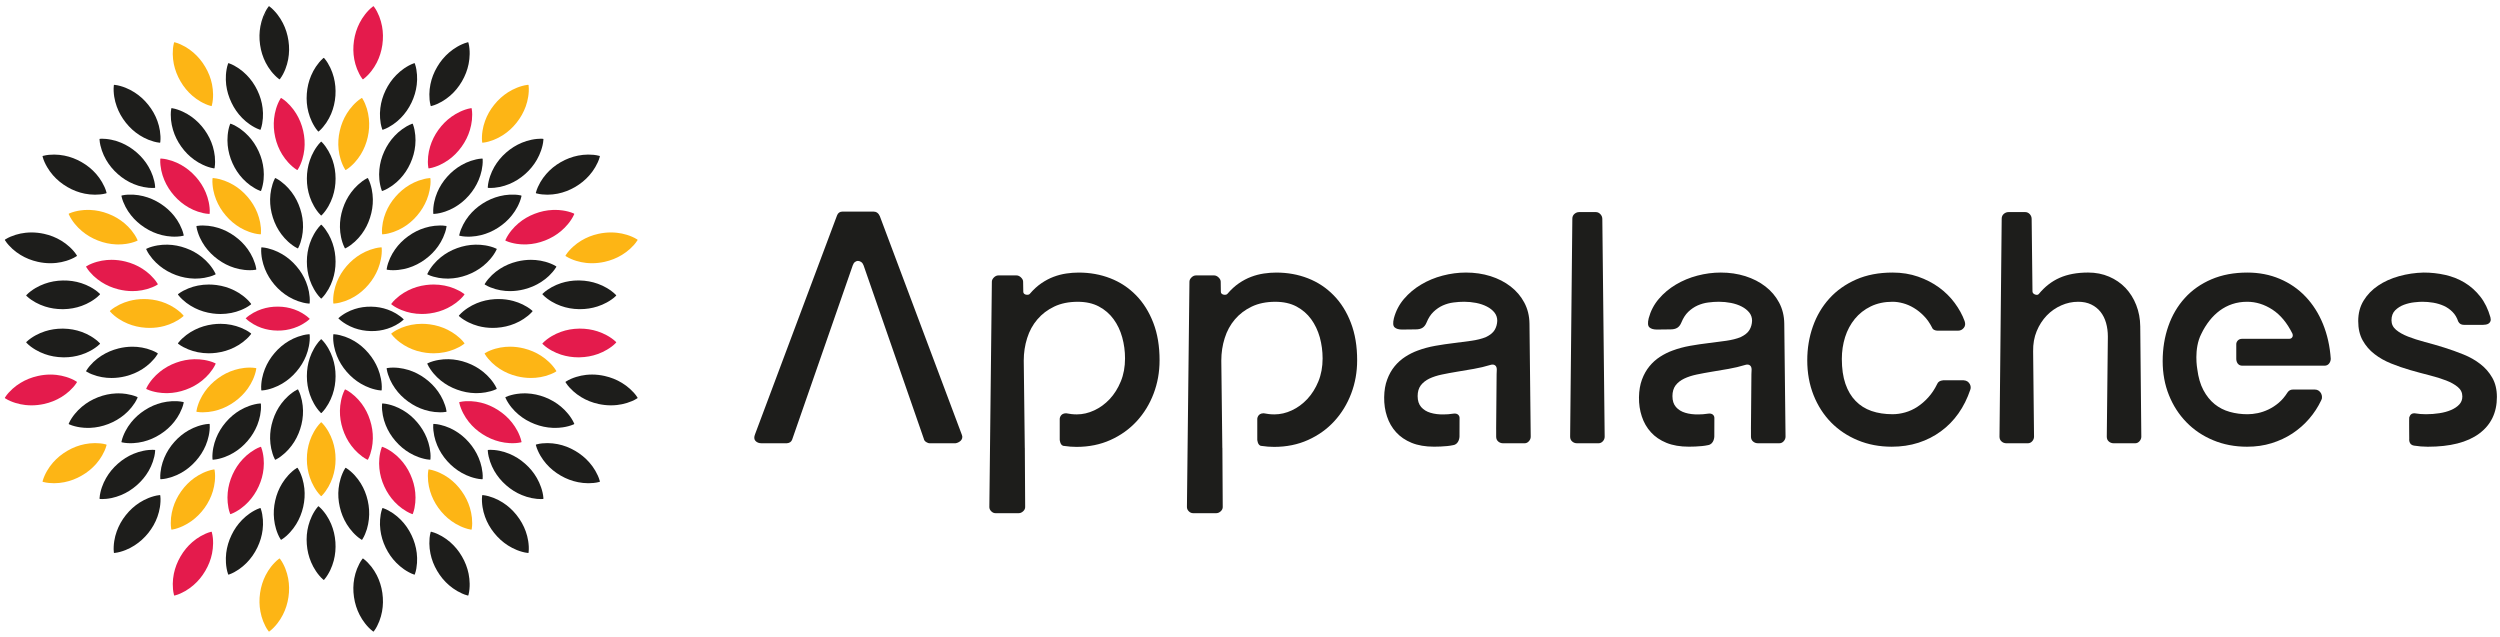 <?xml version="1.0" encoding="utf-8"?>
<!-- Generator: Adobe Illustrator 16.0.0, SVG Export Plug-In . SVG Version: 6.00 Build 0)  -->
<!DOCTYPE svg PUBLIC "-//W3C//DTD SVG 1.1//EN" "http://www.w3.org/Graphics/SVG/1.1/DTD/svg11.dtd">
<svg version="1.1" id="Layer_1" xmlns="http://www.w3.org/2000/svg" xmlns:xlink="http://www.w3.org/1999/xlink" x="0px" y="0px"
	 width="323.75px" height="82.5px" viewBox="0 0 323.75 82.5" enable-background="new 0 0 323.75 82.5" xml:space="preserve">
<g>
	<g>
		<g>
			<path fill="#1D1D1B" d="M207.805,56.549c0,0.217-0.074,0.414-0.23,0.59c-0.16,0.176-0.354,0.266-0.582,0.266h-2.746
				c-0.262,0-0.475-0.078-0.65-0.234c-0.178-0.154-0.264-0.361-0.264-0.621l0.285-28.229c0-0.256,0.092-0.464,0.275-0.621
				c0.182-0.155,0.381-0.233,0.596-0.233h2.176c0.221,0,0.412,0.087,0.58,0.264c0.17,0.177,0.256,0.388,0.256,0.63L207.805,56.549z"
				/>
			<path fill="#1D1D1B" d="M255.153,50.469c-0.385,1.139-0.893,2.162-1.537,3.072c-0.643,0.908-1.4,1.681-2.27,2.314
				c-0.867,0.641-1.838,1.132-2.904,1.479c-1.072,0.344-2.229,0.515-3.459,0.515c-1.586,0-3.053-0.276-4.393-0.832
				c-1.342-0.555-2.498-1.33-3.471-2.318c-0.965-0.99-1.723-2.17-2.268-3.54c-0.541-1.369-0.811-2.868-0.811-4.493
				c0-1.547,0.24-3.012,0.73-4.395c0.486-1.38,1.201-2.589,2.137-3.619c0.932-1.032,2.09-1.849,3.455-2.452
				c1.373-0.604,2.947-0.904,4.719-0.904c1.197,0,2.297,0.177,3.309,0.529c1.008,0.352,1.91,0.817,2.707,1.394
				c0.787,0.578,1.469,1.244,2.028,2.002c0.562,0.759,0.999,1.545,1.293,2.358c0.122,0.354,0.087,0.649-0.112,0.886
				c-0.191,0.236-0.438,0.356-0.725,0.356h-2.684c-0.15,0-0.291-0.035-0.424-0.102c-0.135-0.069-0.23-0.177-0.285-0.326
				c-0.299-0.582-0.648-1.081-1.061-1.495c-0.404-0.413-0.835-0.755-1.289-1.026c-0.453-0.272-0.921-0.474-1.396-0.601
				c-0.471-0.128-0.926-0.193-1.361-0.193c-1.055,0-1.992,0.202-2.816,0.6c-0.822,0.399-1.508,0.937-2.064,1.616
				c-0.553,0.679-0.979,1.464-1.262,2.359c-0.279,0.895-0.422,1.838-0.422,2.828c0,1.248,0.154,2.32,0.465,3.225
				c0.311,0.902,0.756,1.643,1.326,2.225c0.567,0.584,1.252,1.014,2.061,1.295c0.807,0.276,1.711,0.415,2.713,0.415
				c0.543,0,1.092-0.079,1.641-0.235c0.543-0.153,1.076-0.395,1.571-0.72c0.505-0.329,0.976-0.735,1.415-1.22
				c0.445-0.492,0.828-1.065,1.152-1.73c0.107-0.285,0.361-0.445,0.77-0.487h2.668c0.202,0.012,0.365,0.067,0.498,0.159
				c0.129,0.097,0.225,0.205,0.291,0.328c0.07,0.121,0.105,0.25,0.117,0.387C255.206,50.258,255.194,50.375,255.153,50.469z"/>
			<path fill="#1D1D1B" d="M277.301,56.549c0,0.217-0.08,0.414-0.236,0.59c-0.154,0.176-0.348,0.266-0.574,0.266h-2.748
				c-0.26,0-0.475-0.078-0.652-0.234c-0.178-0.154-0.262-0.361-0.262-0.621l0.139-12.956c0-0.636-0.078-1.228-0.234-1.778
				c-0.156-0.548-0.397-1.027-0.719-1.434c-0.322-0.406-0.734-0.725-1.213-0.957c-0.482-0.229-1.037-0.345-1.676-0.345
				c-0.764,0-1.494,0.156-2.193,0.469c-0.707,0.312-1.336,0.748-1.879,1.311c-0.539,0.565-0.977,1.237-1.302,2.023
				c-0.323,0.788-0.478,1.654-0.462,2.604l0.117,11.062c0,0.217-0.078,0.414-0.232,0.59c-0.158,0.176-0.346,0.266-0.578,0.266
				h-2.748c-0.256,0-0.477-0.078-0.646-0.234c-0.18-0.154-0.268-0.361-0.268-0.621l0.285-28.229c0-0.256,0.092-0.464,0.271-0.621
				c0.186-0.155,0.385-0.233,0.604-0.233h2.176c0.219,0,0.412,0.087,0.582,0.264c0.164,0.177,0.246,0.388,0.246,0.63l0.107,9.376
				c0,0.097,0.031,0.178,0.092,0.244c0.061,0.067,0.131,0.12,0.225,0.153c0.086,0.035,0.176,0.051,0.266,0.051
				c0.086,0,0.162-0.035,0.229-0.103c0.778-0.948,1.676-1.65,2.711-2.105c1.027-0.454,2.258-0.681,3.68-0.681
				c0.988,0,1.893,0.177,2.713,0.529c0.822,0.352,1.531,0.839,2.131,1.463c0.588,0.625,1.055,1.364,1.387,2.216
				c0.336,0.859,0.512,1.778,0.521,2.767L277.301,56.549z"/>
			<path fill="#1D1D1B" d="M322.756,48.924c-0.395-0.691-0.91-1.287-1.547-1.777c-0.637-0.498-1.365-0.912-2.188-1.243
				c-0.822-0.333-1.652-0.631-2.5-0.896s-1.682-0.507-2.504-0.721c-0.818-0.22-1.547-0.451-2.184-0.703
				c-0.639-0.252-1.154-0.542-1.547-0.874c-0.391-0.333-0.59-0.743-0.59-1.231c0-0.541,0.16-0.973,0.475-1.291
				c0.322-0.318,0.701-0.56,1.143-0.723c0.441-0.162,0.885-0.268,1.334-0.316c0.445-0.047,0.793-0.071,1.035-0.071
				c0.473,0,0.953,0.04,1.432,0.121c0.484,0.083,0.936,0.219,1.357,0.407c0.418,0.19,0.799,0.452,1.127,0.786
				c0.334,0.331,0.576,0.748,0.742,1.248c0.152,0.286,0.393,0.427,0.73,0.427h2.482c0.094,0,0.209-0.01,0.346-0.031
				c0.139-0.02,0.256-0.062,0.365-0.131c0.107-0.067,0.191-0.167,0.244-0.295c0.055-0.129,0.055-0.303,0-0.518
				c-0.301-1.058-0.736-1.957-1.322-2.696c-0.582-0.738-1.26-1.338-2.021-1.799c-0.768-0.46-1.605-0.793-2.512-0.996
				c-0.91-0.207-1.84-0.306-2.791-0.306c-1.094,0.026-2.154,0.183-3.182,0.467c-1.023,0.286-1.926,0.692-2.711,1.221
				c-0.791,0.529-1.414,1.176-1.881,1.941c-0.471,0.767-0.701,1.651-0.701,2.654c0,0.977,0.191,1.81,0.578,2.502
				c0.385,0.689,0.893,1.281,1.527,1.77c0.627,0.487,1.346,0.896,2.156,1.221c0.801,0.324,1.631,0.61,2.477,0.854
				c0.85,0.244,1.674,0.468,2.482,0.671c0.807,0.203,1.525,0.429,2.16,0.673c0.627,0.244,1.133,0.527,1.521,0.854
				c0.389,0.325,0.582,0.732,0.582,1.22c0,0.407-0.133,0.753-0.398,1.038c-0.264,0.285-0.615,0.521-1.061,0.712
				c-0.438,0.19-0.939,0.329-1.502,0.415c-0.566,0.088-1.152,0.134-1.758,0.134c-0.49,0-0.982-0.04-1.477-0.124
				c-0.6-0.015-0.648,0.533-0.682,0.533c-0.027,0,0,2.773,0,2.773s-0.102,0.767,0.604,0.881c0.602,0.094,1.199,0.145,1.795,0.145
				c2.902,0,5.119-0.562,6.652-1.695s2.301-2.717,2.301-4.75C323.348,50.441,323.146,49.613,322.756,48.924z"/>
			<path fill="#1D1D1B" d="M149.354,41.805c-0.544-1.411-1.287-2.6-2.235-3.568c-0.95-0.97-2.058-1.703-3.327-2.197
				c-1.269-0.494-2.633-0.742-4.096-0.742c-0.532,0-1.072,0.04-1.619,0.122c-0.549,0.082-1.094,0.223-1.637,0.427
				c-0.541,0.204-1.074,0.486-1.597,0.845c-0.524,0.358-1.011,0.81-1.476,1.354c-0.051,0.065-0.127,0.107-0.223,0.119
				c-0.096,0.016-0.189,0.012-0.287-0.009c-0.092-0.02-0.174-0.062-0.24-0.121c-0.068-0.06-0.102-0.146-0.102-0.254l-0.021-1.302
				c0-0.189-0.094-0.373-0.275-0.55c-0.18-0.175-0.379-0.263-0.578-0.263h-2.342c-0.215,0-0.41,0.088-0.588,0.263
				c-0.175,0.177-0.265,0.361-0.265,0.55l-0.326,29.186c0,0.201,0.082,0.386,0.248,0.548c0.162,0.161,0.343,0.244,0.547,0.244h3.01
				c0.206,0,0.393-0.083,0.57-0.244c0.178-0.162,0.264-0.347,0.264-0.548l-0.044-7.656l-0.005-0.002l-0.134-11.309
				c0-1.018,0.147-1.989,0.44-2.913c0.289-0.923,0.729-1.729,1.322-2.421c0.588-0.694,1.316-1.248,2.184-1.661
				c0.867-0.415,1.883-0.621,3.049-0.621c1.059,0,1.971,0.204,2.734,0.609c0.771,0.409,1.401,0.955,1.902,1.641
				c0.503,0.687,0.874,1.469,1.12,2.353c0.245,0.883,0.365,1.793,0.365,2.729c0,1.101-0.181,2.094-0.549,2.982
				c-0.366,0.891-0.843,1.651-1.434,2.284c-0.591,0.631-1.259,1.119-2.005,1.465c-0.744,0.346-1.496,0.519-2.256,0.519
				c-0.475,0-0.936-0.054-1.389-0.145c-0.787,0-0.824,0.714-0.824,0.714v2.703c0,0,0.037,0.815,0.578,0.815
				c0.533,0.081,1.068,0.122,1.596,0.122c1.612,0,3.08-0.298,4.402-0.895c1.323-0.595,2.451-1.405,3.395-2.428
				c0.943-1.027,1.674-2.218,2.188-3.574c0.515-1.355,0.771-2.789,0.771-4.309C150.167,44.836,149.899,43.215,149.354,41.805z"/>
			<path fill="#1D1D1B" d="M174.94,41.805c-0.539-1.411-1.283-2.6-2.236-3.568c-0.947-0.97-2.059-1.703-3.324-2.197
				c-1.268-0.494-2.635-0.742-4.1-0.742c-0.528,0-1.064,0.04-1.611,0.122c-0.553,0.082-1.098,0.223-1.638,0.427
				c-0.545,0.204-1.079,0.486-1.601,0.845c-0.521,0.358-1.012,0.81-1.473,1.354c-0.053,0.065-0.129,0.107-0.224,0.119
				c-0.1,0.016-0.192,0.012-0.288-0.009c-0.094-0.02-0.173-0.062-0.24-0.121c-0.071-0.06-0.104-0.146-0.104-0.254l-0.018-1.302
				c0-0.189-0.094-0.373-0.275-0.55c-0.183-0.175-0.379-0.263-0.58-0.263h-2.342c-0.215,0-0.414,0.088-0.59,0.263
				c-0.174,0.177-0.262,0.361-0.262,0.55l-0.326,29.186c0,0.201,0.081,0.386,0.243,0.548c0.163,0.161,0.345,0.244,0.553,0.244h3.006
				c0.204,0,0.396-0.083,0.573-0.244c0.174-0.162,0.262-0.347,0.262-0.548l-0.045-7.656l-0.008-0.002l-0.132-11.309
				c0-1.018,0.147-1.989,0.44-2.913c0.289-0.923,0.729-1.729,1.319-2.421c0.591-0.694,1.319-1.248,2.185-1.661
				c0.871-0.415,1.887-0.621,3.051-0.621c1.061,0,1.973,0.204,2.74,0.609c0.768,0.409,1.397,0.955,1.9,1.641
				c0.5,0.687,0.869,1.469,1.121,2.353c0.24,0.883,0.363,1.793,0.363,2.729c0,1.101-0.184,2.094-0.549,2.982
				c-0.367,0.891-0.846,1.651-1.436,2.284c-0.592,0.631-1.256,1.119-2.004,1.465c-0.74,0.346-1.494,0.519-2.256,0.519
				c-0.477,0-0.938-0.054-1.389-0.145c-0.791,0-0.826,0.714-0.826,0.714v2.703c0,0,0.035,0.815,0.578,0.815
				c0.537,0.081,1.068,0.122,1.598,0.122c1.613,0,3.078-0.298,4.4-0.895c1.322-0.595,2.457-1.405,3.396-2.428
				c0.944-1.027,1.671-2.218,2.188-3.574c0.516-1.355,0.773-2.789,0.773-4.309C175.756,44.836,175.483,43.215,174.94,41.805z"/>
			<path fill="#1D1D1B" d="M198.067,41.906c-0.014-1.002-0.238-1.912-0.674-2.725c-0.433-0.813-1.025-1.509-1.771-2.085
				c-0.745-0.575-1.613-1.02-2.598-1.333c-0.994-0.311-2.051-0.467-3.178-0.467c-1.018,0-2.023,0.133-3.025,0.396
				c-1.01,0.264-1.936,0.651-2.789,1.16c-0.854,0.506-1.592,1.128-2.219,1.86c-0.623,0.733-1.055,1.566-1.303,2.502
				c-0.146,0.598-0.119,0.99,0.094,1.18c0.209,0.189,0.533,0.283,0.967,0.283l1.77-0.021c0.352,0,0.641-0.065,0.863-0.202
				c0.223-0.135,0.404-0.365,0.537-0.691c0.232-0.568,0.529-1.032,0.898-1.383c0.367-0.352,0.768-0.627,1.209-0.825
				c0.441-0.193,0.896-0.325,1.373-0.383c0.475-0.063,0.934-0.094,1.385-0.094c0.527,0,1.051,0.051,1.566,0.152
				c0.514,0.103,0.973,0.259,1.379,0.469c0.412,0.21,0.734,0.468,0.98,0.773c0.24,0.303,0.363,0.661,0.363,1.066
				c-0.016,0.435-0.123,0.83-0.336,1.191c-0.209,0.359-0.596,0.674-1.17,0.943c-0.516,0.203-1.125,0.357-1.838,0.459
				c-0.716,0.104-1.467,0.199-2.26,0.296c-0.797,0.093-1.598,0.214-2.408,0.355c-0.814,0.144-1.58,0.352-2.299,0.62
				c-0.559,0.203-1.092,0.473-1.605,0.803c-0.516,0.334-0.975,0.743-1.375,1.231c-0.4,0.487-0.723,1.061-0.963,1.717
				c-0.25,0.657-0.377,1.422-0.391,2.29c-0.012,0.881,0.109,1.711,0.369,2.49c0.256,0.781,0.648,1.463,1.178,2.043
				c0.529,0.586,1.201,1.041,2.014,1.375c0.814,0.331,1.781,0.496,2.904,0.496c0.557,0,1.12-0.025,1.691-0.08
				c0.262-0.025,0.523-0.065,0.787-0.121c0.799-0.131,0.812-1.115,0.812-1.115s0.008-2.084,0.008-2.412
				c0-0.326-0.277-0.63-0.785-0.553c-0.514,0.079-0.881,0.099-1.32,0.104c-0.617,0.006-1.176-0.064-1.668-0.215
				c-0.494-0.146-0.893-0.396-1.199-0.742c-0.301-0.347-0.457-0.814-0.457-1.411c0-0.569,0.135-1.034,0.404-1.395
				c0.275-0.358,0.643-0.649,1.105-0.874c0.471-0.225,1.014-0.4,1.635-0.53c0.615-0.13,1.271-0.25,1.969-0.366
				c0.699-0.114,1.418-0.236,2.158-0.365s1.469-0.302,2.184-0.52c0.217-0.066,0.404-0.051,0.561,0.052s0.234,0.288,0.234,0.56
				c0,0.143-0.008,0.35-0.023,0.592L193.75,55.6c0,0.006,0.004,0.01,0.004,0.016v0.934c0,0.26,0.084,0.467,0.262,0.621
				c0.178,0.156,0.395,0.234,0.652,0.234h2.746c0.232,0,0.421-0.09,0.576-0.266c0.16-0.176,0.238-0.373,0.238-0.59L198.067,41.906z"
				/>
			<path fill="#1D1D1B" d="M231.063,41.906c-0.012-1.002-0.238-1.912-0.672-2.725c-0.436-0.813-1.023-1.509-1.773-2.085
				c-0.742-0.575-1.613-1.02-2.598-1.333c-0.992-0.311-2.049-0.467-3.176-0.467c-1.016,0-2.023,0.133-3.027,0.396
				c-1.008,0.264-1.934,0.651-2.791,1.16c-0.85,0.506-1.594,1.128-2.215,1.86c-0.623,0.733-1.055,1.566-1.305,2.502
				c-0.146,0.598-0.117,0.99,0.096,1.18c0.209,0.189,0.533,0.283,0.965,0.283l1.773-0.021c0.348,0,0.637-0.065,0.861-0.202
				c0.223-0.135,0.404-0.365,0.537-0.691c0.232-0.568,0.529-1.032,0.893-1.383c0.369-0.352,0.773-0.627,1.213-0.825
				c0.441-0.193,0.898-0.325,1.377-0.383c0.471-0.063,0.932-0.094,1.381-0.094c0.527,0,1.049,0.051,1.564,0.152
				c0.52,0.103,0.98,0.259,1.385,0.469c0.404,0.21,0.73,0.468,0.977,0.773c0.242,0.303,0.365,0.661,0.365,1.066
				c-0.017,0.435-0.123,0.83-0.338,1.191c-0.209,0.359-0.6,0.674-1.168,0.943c-0.516,0.203-1.127,0.357-1.838,0.459
				c-0.709,0.104-1.467,0.199-2.26,0.296c-0.797,0.093-1.598,0.214-2.41,0.355c-0.812,0.144-1.578,0.352-2.299,0.62
				c-0.557,0.203-1.092,0.473-1.604,0.803c-0.52,0.334-0.976,0.743-1.375,1.231c-0.398,0.487-0.723,1.061-0.965,1.717
				c-0.242,0.657-0.377,1.422-0.389,2.29c-0.012,0.881,0.109,1.711,0.369,2.49c0.254,0.781,0.648,1.463,1.177,2.043
				c0.526,0.586,1.202,1.041,2.015,1.375c0.814,0.331,1.783,0.496,2.908,0.496c0.553,0,1.115-0.025,1.688-0.08
				c0.262-0.025,0.523-0.065,0.787-0.121c0.799-0.131,0.812-1.115,0.812-1.115s0.008-2.084,0.008-2.412
				c0-0.326-0.277-0.63-0.789-0.553c-0.51,0.079-0.879,0.099-1.316,0.104c-0.615,0.006-1.174-0.064-1.668-0.215
				c-0.494-0.146-0.895-0.396-1.199-0.742c-0.305-0.347-0.459-0.814-0.459-1.411c0-0.569,0.139-1.034,0.406-1.395
				c0.273-0.358,0.643-0.649,1.111-0.874s1.008-0.4,1.625-0.53c0.619-0.13,1.275-0.25,1.973-0.366
				c0.699-0.114,1.418-0.236,2.156-0.365s1.469-0.302,2.184-0.52c0.215-0.066,0.406-0.051,0.561,0.052
				c0.158,0.103,0.236,0.288,0.236,0.56c0,0.143-0.008,0.35-0.025,0.592l-0.061,7.143c0,0.006,0.004,0.01,0.004,0.016v0.934
				c0,0.26,0.088,0.467,0.266,0.621c0.176,0.156,0.393,0.234,0.648,0.234h2.748c0.232,0,0.422-0.09,0.578-0.266
				s0.236-0.373,0.236-0.59L231.063,41.906z"/>
			<path fill="#1D1D1B" d="M300.822,41.947c-0.561-1.371-1.314-2.549-2.258-3.54c-0.939-0.989-2.054-1.753-3.337-2.297
				c-1.281-0.542-2.678-0.813-4.197-0.813c-1.74,0-3.285,0.292-4.648,0.874c-1.359,0.583-2.514,1.391-3.445,2.42
				c-0.936,1.029-1.65,2.245-2.137,3.641c-0.488,1.396-0.734,2.908-0.734,4.535c0,1.587,0.27,3.055,0.812,4.404
				c0.542,1.351,1.3,2.519,2.261,3.507c0.961,0.991,2.117,1.77,3.459,2.329c1.34,0.563,2.807,0.843,4.391,0.843
				c1.139,0,2.203-0.151,3.182-0.456c0.984-0.306,1.885-0.725,2.697-1.259c0.809-0.538,1.539-1.171,2.168-1.904
				c0.631-0.73,1.148-1.524,1.555-2.381c0.082-0.133,0.119-0.283,0.107-0.445c-0.002-0.16-0.045-0.316-0.117-0.459
				c-0.076-0.142-0.182-0.26-0.316-0.355c-0.135-0.094-0.293-0.142-0.469-0.142h-2.887c-0.273,0-0.5,0.12-0.671,0.366
				c-0.344,0.541-0.721,0.992-1.15,1.352c-0.426,0.361-0.871,0.646-1.333,0.864c-0.458,0.22-0.921,0.373-1.38,0.47
				c-0.461,0.094-0.906,0.142-1.322,0.142c-0.799,0-1.568-0.101-2.299-0.306c-0.732-0.203-1.385-0.539-1.967-1.006
				c-0.57-0.469-1.057-1.071-1.448-1.811c-0.397-0.74-0.655-1.645-0.792-2.717c0,0-0.49-2.622,0.525-4.574
				c0.297-0.623,0.65-1.191,1.049-1.699c0.4-0.509,0.846-0.944,1.34-1.312c0.5-0.365,1.039-0.647,1.628-0.843
				c0.593-0.198,1.233-0.296,1.921-0.296c1.141,0,2.227,0.34,3.268,1.016c1.037,0.679,1.898,1.717,2.591,3.112
				c0.068,0.191,0.061,0.352-0.035,0.479c-0.082,0.131-0.218,0.191-0.416,0.191c0,0-5.615,0-6.092,0c-0.475,0-0.73,0.391-0.73,0.682
				c0,0.292,0,1.9,0,1.9s-0.033,0.898,0.801,0.898c0.84,0,10.617,0,10.617,0c0.252,0,0.439-0.086,0.582-0.255
				c0.143-0.17,0.223-0.375,0.238-0.62C301.723,44.828,301.381,43.316,300.822,41.947z"/>
		</g>
		<path fill="#1D1D1B" d="M111.836,34.371c-0.069-0.19-0.168-0.334-0.296-0.429c-0.127-0.095-0.264-0.146-0.404-0.151
			c-0.146-0.007-0.281,0.036-0.41,0.131c-0.13,0.096-0.226,0.244-0.297,0.449l-7.847,22.564c-0.107,0.285-0.341,0.441-0.692,0.469
			h-3.264c-0.337,0-0.604-0.102-0.791-0.306c-0.193-0.204-0.207-0.503-0.043-0.896l10.6-28.293c0.123-0.339,0.367-0.51,0.734-0.51
			h3.975c0.382,0,0.662,0.198,0.836,0.591l10.638,28.354c0.058,0.15,0.063,0.289,0.021,0.419c-0.039,0.13-0.107,0.237-0.201,0.325
			c-0.098,0.088-0.204,0.16-0.324,0.215c-0.123,0.055-0.238,0.09-0.35,0.102h-3.303c-0.164,0-0.326-0.055-0.485-0.162
			c-0.165-0.11-0.262-0.238-0.288-0.389L111.836,34.371z"/>
	</g>
	<g>
		<path fill="#1D1D1B" d="M41.551,38.641c0.014,0.013,0.031,0.019,0.047,0.019c0.017,0,0.033-0.006,0.048-0.019
			c0.216-0.213,0.376-0.422,0.507-0.597c0.139-0.192,0.267-0.392,0.385-0.596c0.214-0.381,0.396-0.781,0.534-1.19
			c0.259-0.764,0.386-1.542,0.384-2.377c-0.002-0.839-0.129-1.616-0.389-2.377c-0.137-0.408-0.318-0.809-0.534-1.19
			c-0.116-0.204-0.245-0.404-0.382-0.595c-0.129-0.176-0.291-0.385-0.505-0.599c-0.027-0.025-0.069-0.025-0.095,0
			c-0.215,0.213-0.377,0.422-0.505,0.599c-0.139,0.19-0.266,0.391-0.382,0.594c-0.218,0.381-0.396,0.782-0.535,1.19
			c-0.26,0.761-0.389,1.539-0.389,2.377c-0.002,0.835,0.125,1.613,0.383,2.377c0.141,0.409,0.32,0.809,0.537,1.19
			c0.115,0.204,0.244,0.405,0.383,0.596C41.174,38.219,41.333,38.428,41.551,38.641z"/>
		<path fill="#1D1D1B" d="M42.533,19.56c-0.116-0.203-0.245-0.405-0.382-0.596c-0.129-0.176-0.291-0.385-0.505-0.597
			c-0.027-0.027-0.069-0.027-0.095,0c-0.215,0.211-0.377,0.42-0.505,0.597c-0.139,0.19-0.266,0.392-0.382,0.595
			c-0.218,0.381-0.396,0.781-0.535,1.189c-0.26,0.762-0.389,1.541-0.389,2.378c-0.002,0.835,0.125,1.613,0.383,2.377
			c0.141,0.41,0.32,0.809,0.537,1.19c0.115,0.204,0.244,0.405,0.383,0.597c0.131,0.175,0.29,0.383,0.508,0.596
			c0.014,0.012,0.031,0.019,0.047,0.019c0.017,0,0.033-0.007,0.048-0.019c0.216-0.213,0.376-0.421,0.507-0.598
			c0.139-0.19,0.267-0.392,0.385-0.596c0.214-0.381,0.396-0.78,0.534-1.19c0.259-0.764,0.386-1.542,0.384-2.377
			c-0.002-0.837-0.129-1.616-0.389-2.378C42.93,20.342,42.749,19.942,42.533,19.56z"/>
		<path fill="#FDB515" d="M43.161,38.47c-0.014,0.218-0.028,0.48-0.002,0.783c0.002,0.036,0.033,0.062,0.068,0.062c0,0,0,0,0.004,0
			c0.305-0.021,0.561-0.075,0.774-0.123c0.229-0.055,0.457-0.123,0.68-0.202c0.411-0.147,0.81-0.335,1.181-0.555
			c0.693-0.411,1.295-0.919,1.838-1.555c0.543-0.638,0.953-1.311,1.254-2.058c0.16-0.4,0.283-0.821,0.367-1.251
			c0.046-0.23,0.078-0.466,0.1-0.7c0.016-0.217,0.031-0.48,0.006-0.782c-0.002-0.037-0.035-0.065-0.071-0.062
			c-0.304,0.021-0.561,0.075-0.774,0.125c-0.229,0.055-0.455,0.123-0.676,0.202c-0.412,0.149-0.81,0.336-1.182,0.555
			c-0.691,0.411-1.293,0.917-1.844,1.551c-0.544,0.634-0.955,1.305-1.256,2.054c-0.162,0.401-0.285,0.822-0.368,1.252
			C43.213,37.998,43.182,38.235,43.161,38.47z"/>
		<path fill="#1D1D1B" d="M66.709,25.208c-0.238-0.012-0.475-0.012-0.708,0c-0.437,0.024-0.872,0.089-1.288,0.193
			c-0.783,0.194-1.506,0.507-2.213,0.957c-0.704,0.451-1.292,0.976-1.795,1.607c-0.268,0.338-0.508,0.705-0.711,1.093
			c-0.108,0.208-0.208,0.424-0.295,0.645c-0.079,0.203-0.166,0.451-0.229,0.75c-0.006,0.036,0.019,0.071,0.05,0.08
			c0.298,0.067,0.561,0.091,0.778,0.104c0.123,0.007,0.246,0.011,0.371,0.011c0.11,0,0.225-0.004,0.338-0.009
			c0.438-0.024,0.872-0.088,1.291-0.191c0.783-0.196,1.506-0.51,2.209-0.963c0.701-0.454,1.289-0.98,1.789-1.61
			c0.27-0.337,0.508-0.704,0.714-1.092c0.108-0.208,0.208-0.424,0.294-0.644c0.079-0.203,0.166-0.451,0.23-0.748
			c0.008-0.035-0.016-0.071-0.052-0.079C67.189,25.245,66.926,25.222,66.709,25.208z"/>
		<path fill="#FDB515" d="M51.202,25.496c-0.544,0.632-0.955,1.305-1.256,2.054c-0.162,0.4-0.285,0.822-0.369,1.252
			c-0.043,0.23-0.076,0.465-0.096,0.701c-0.018,0.217-0.029,0.48-0.004,0.784c0.004,0.035,0.032,0.061,0.068,0.061h0.004
			c0.303-0.02,0.561-0.073,0.775-0.123c0.229-0.055,0.456-0.123,0.678-0.203c0.412-0.148,0.808-0.334,1.179-0.554
			c0.695-0.411,1.299-0.921,1.84-1.556c0.543-0.637,0.952-1.311,1.252-2.057c0.161-0.401,0.285-0.821,0.369-1.251
			c0.045-0.23,0.076-0.465,0.098-0.701c0.018-0.218,0.031-0.481,0.004-0.782c-0.002-0.037-0.036-0.065-0.071-0.062
			c-0.302,0.021-0.56,0.075-0.771,0.125c-0.23,0.055-0.459,0.124-0.68,0.202c-0.412,0.149-0.809,0.336-1.18,0.555
			C52.35,24.353,51.75,24.86,51.202,25.496z"/>
		<path fill="#1D1D1B" d="M47.66,23.095c-0.017-0.032-0.058-0.045-0.089-0.029c-0.27,0.137-0.487,0.286-0.666,0.414
			c-0.188,0.14-0.371,0.291-0.544,0.45c-0.322,0.296-0.618,0.622-0.874,0.967c-0.482,0.646-0.84,1.347-1.1,2.143
			c-0.259,0.795-0.378,1.574-0.365,2.38c0.007,0.432,0.055,0.869,0.145,1.298c0.047,0.229,0.109,0.458,0.182,0.684
			c0.07,0.207,0.16,0.455,0.301,0.724c0.012,0.023,0.036,0.036,0.06,0.036c0.011,0,0.02-0.002,0.03-0.007
			c0.273-0.135,0.489-0.285,0.668-0.412c0.189-0.14,0.373-0.292,0.549-0.449c0.321-0.295,0.613-0.621,0.873-0.969
			c0.481-0.647,0.839-1.349,1.093-2.146c0.257-0.797,0.374-1.576,0.361-2.381c-0.008-0.431-0.056-0.867-0.144-1.296
			c-0.048-0.23-0.109-0.459-0.182-0.684C47.889,23.612,47.801,23.364,47.66,23.095z"/>
		<path fill="#1D1D1B" d="M49.53,24.728c0.287-0.104,0.52-0.227,0.709-0.334c0.204-0.116,0.406-0.246,0.597-0.383
			c0.354-0.257,0.684-0.547,0.978-0.862c0.552-0.588,0.988-1.245,1.332-2.006c0.344-0.765,0.553-1.525,0.63-2.326
			c0.043-0.429,0.043-0.868,0.004-1.304c-0.021-0.234-0.056-0.47-0.1-0.7c-0.046-0.213-0.106-0.469-0.215-0.753
			c-0.013-0.034-0.051-0.052-0.087-0.039c-0.283,0.104-0.515,0.228-0.707,0.335c-0.203,0.117-0.402,0.247-0.593,0.384
			c-0.354,0.257-0.684,0.548-0.977,0.862c-0.551,0.586-0.988,1.242-1.338,2.004c-0.346,0.76-0.553,1.52-0.633,2.323
			c-0.043,0.43-0.045,0.869-0.004,1.305c0.021,0.234,0.055,0.47,0.104,0.7c0.046,0.214,0.106,0.471,0.213,0.754
			c0.014,0.027,0.037,0.043,0.063,0.043C49.516,24.732,49.522,24.73,49.53,24.728z"/>
		<path fill="#FDB515" d="M44.108,20.624c0.068,0.226,0.15,0.449,0.242,0.666c0.086,0.2,0.197,0.439,0.363,0.694
			c0.011,0.021,0.033,0.031,0.055,0.031c0.014,0,0.023-0.002,0.035-0.01c0.259-0.159,0.465-0.327,0.628-0.47
			c0.179-0.156,0.349-0.322,0.507-0.496c0.295-0.322,0.559-0.673,0.784-1.041c0.417-0.679,0.72-1.43,0.901-2.233
			c0.184-0.818,0.232-1.604,0.146-2.405c-0.045-0.428-0.131-0.859-0.254-1.278c-0.071-0.226-0.152-0.448-0.242-0.665
			c-0.088-0.2-0.198-0.44-0.361-0.694c-0.018-0.032-0.06-0.042-0.092-0.021c-0.258,0.16-0.46,0.328-0.625,0.471
			c-0.176,0.155-0.346,0.322-0.503,0.497c-0.296,0.323-0.56,0.673-0.786,1.042c-0.421,0.686-0.719,1.416-0.905,2.231
			c-0.187,0.815-0.238,1.602-0.153,2.404C43.894,19.775,43.981,20.205,44.108,20.624z"/>
		<path fill="#1D1D1B" d="M57.095,33.307c-0.337,0.271-0.651,0.577-0.934,0.911c-0.155,0.179-0.298,0.369-0.429,0.564
			c-0.121,0.181-0.262,0.404-0.389,0.681c-0.016,0.034,0,0.073,0.035,0.088c0.273,0.132,0.523,0.211,0.734,0.273
			c0.227,0.064,0.456,0.117,0.689,0.157c0.383,0.065,0.77,0.097,1.153,0.097c0.048,0,0.099,0,0.147-0.001
			c0.807-0.019,1.58-0.168,2.367-0.454c0.785-0.29,1.472-0.675,2.1-1.18c0.336-0.269,0.65-0.576,0.934-0.908
			c0.154-0.18,0.298-0.369,0.429-0.564c0.123-0.182,0.265-0.403,0.388-0.678c0.018-0.034,0.002-0.073-0.031-0.088
			c-0.272-0.13-0.523-0.209-0.733-0.271c-0.227-0.064-0.46-0.115-0.69-0.155c-0.434-0.072-0.873-0.104-1.303-0.095
			c-0.803,0.018-1.577,0.165-2.365,0.448C58.411,32.418,57.725,32.801,57.095,33.307z"/>
		<path fill="#1D1D1B" d="M56.993,29.2c-0.234,0.002-0.473,0.017-0.708,0.042c-0.435,0.048-0.865,0.139-1.275,0.267
			c-0.77,0.238-1.472,0.592-2.152,1.083c-0.675,0.489-1.23,1.047-1.696,1.707c-0.25,0.352-0.469,0.734-0.65,1.132
			c-0.096,0.214-0.182,0.436-0.256,0.661c-0.065,0.208-0.139,0.461-0.184,0.763c-0.005,0.036,0.02,0.07,0.055,0.076
			c0.302,0.05,0.564,0.058,0.781,0.06h0.002c0.234,0,0.472-0.014,0.707-0.04c0.436-0.048,0.864-0.138,1.277-0.265
			c0.77-0.24,1.473-0.597,2.148-1.088c0.675-0.494,1.231-1.054,1.695-1.711c0.248-0.353,0.467-0.734,0.647-1.132
			c0.097-0.214,0.183-0.436,0.257-0.659c0.068-0.208,0.141-0.46,0.186-0.76c0.007-0.036-0.018-0.071-0.053-0.076
			C57.473,29.209,57.209,29.202,56.993,29.2z"/>
		<path fill="#1D1D1B" d="M59.788,21.365c-0.699,0.396-1.312,0.894-1.871,1.517c-0.556,0.624-0.977,1.288-1.293,2.031
			c-0.168,0.398-0.3,0.816-0.391,1.245c-0.049,0.229-0.084,0.465-0.109,0.7c-0.021,0.217-0.038,0.48-0.018,0.784
			c0.004,0.036,0.032,0.062,0.067,0.062h0.003c0.305-0.015,0.564-0.063,0.777-0.108c0.229-0.052,0.457-0.116,0.682-0.189
			c0.414-0.14,0.814-0.32,1.19-0.534c0.702-0.399,1.313-0.896,1.868-1.521c0.555-0.627,0.976-1.292,1.289-2.034
			c0.17-0.397,0.301-0.816,0.393-1.244c0.047-0.229,0.085-0.464,0.111-0.699c0.021-0.216,0.039-0.479,0.02-0.781
			c-0.003-0.037-0.034-0.065-0.07-0.063c-0.305,0.016-0.561,0.065-0.775,0.111c-0.23,0.051-0.461,0.115-0.683,0.189
			C60.565,20.971,60.163,21.151,59.788,21.365z"/>
		<path fill="#E41B4C" d="M55.542,21.808c0.003,0,0.008,0,0.01-0.002c0.299-0.047,0.553-0.122,0.761-0.191
			c0.223-0.074,0.446-0.162,0.659-0.261c0.397-0.184,0.774-0.405,1.128-0.658c0.651-0.471,1.207-1.031,1.691-1.712
			c0.485-0.683,0.834-1.39,1.065-2.16c0.123-0.413,0.211-0.843,0.258-1.278c0.023-0.234,0.035-0.472,0.035-0.708
			c-0.004-0.217-0.012-0.479-0.063-0.778c-0.007-0.036-0.043-0.061-0.079-0.055c-0.299,0.048-0.551,0.125-0.759,0.192
			c-0.222,0.075-0.442,0.164-0.655,0.263c-0.397,0.185-0.777,0.406-1.127,0.656c-0.654,0.47-1.207,1.03-1.699,1.709
			c-0.484,0.68-0.834,1.385-1.068,2.158c-0.124,0.413-0.212,0.844-0.255,1.279c-0.023,0.233-0.036,0.472-0.036,0.708
			c0.004,0.218,0.016,0.481,0.067,0.781C55.481,21.784,55.51,21.808,55.542,21.808z"/>
		<path fill="#1D1D1B" d="M49.219,15.298c0.017,0.234,0.045,0.47,0.084,0.703c0.043,0.215,0.098,0.471,0.199,0.759
			c0.011,0.026,0.038,0.043,0.067,0.043c0.008,0,0.013,0,0.021-0.003c0.287-0.098,0.522-0.215,0.717-0.318
			c0.205-0.111,0.408-0.235,0.604-0.37c0.359-0.248,0.695-0.532,0.996-0.839c0.566-0.577,1.016-1.223,1.38-1.977
			c0.361-0.755,0.584-1.512,0.681-2.311c0.053-0.428,0.064-0.865,0.034-1.303c-0.017-0.233-0.044-0.47-0.084-0.702
			c-0.04-0.213-0.095-0.471-0.196-0.757c-0.014-0.035-0.053-0.053-0.086-0.041c-0.285,0.099-0.521,0.216-0.714,0.319
			c-0.207,0.112-0.41,0.237-0.604,0.371c-0.358,0.251-0.695,0.532-0.997,0.84c-0.564,0.575-1.017,1.218-1.382,1.973
			c-0.362,0.753-0.588,1.507-0.685,2.309C49.2,14.422,49.188,14.862,49.219,15.298z"/>
		<path fill="#1D1D1B" d="M40.387,15.753c0.1,0.212,0.213,0.42,0.338,0.623c0.115,0.185,0.263,0.403,0.463,0.632
			c0.014,0.015,0.033,0.023,0.051,0.023c0.016,0,0.031-0.006,0.046-0.016c0.231-0.197,0.407-0.393,0.549-0.56
			c0.151-0.179,0.293-0.37,0.427-0.565c0.244-0.363,0.45-0.75,0.621-1.147c0.311-0.744,0.494-1.51,0.555-2.344
			c0.058-0.835-0.014-1.621-0.215-2.4c-0.109-0.416-0.26-0.829-0.446-1.225c-0.101-0.212-0.216-0.421-0.339-0.622
			c-0.115-0.185-0.261-0.404-0.46-0.632c-0.024-0.028-0.067-0.03-0.096-0.007c-0.229,0.197-0.405,0.393-0.547,0.56
			c-0.151,0.18-0.294,0.371-0.425,0.565c-0.242,0.365-0.451,0.751-0.617,1.148c-0.314,0.74-0.498,1.507-0.561,2.342
			c-0.062,0.833,0.005,1.618,0.209,2.399C40.047,14.946,40.2,15.358,40.387,15.753z"/>
		<path fill="#1D1D1B" d="M65.543,19.758c-0.629,0.551-1.129,1.159-1.533,1.858c-0.213,0.374-0.396,0.774-0.538,1.188
			c-0.075,0.222-0.143,0.451-0.194,0.681c-0.048,0.213-0.096,0.472-0.115,0.776c0,0.036,0.029,0.068,0.064,0.071
			c0.1,0.007,0.195,0.01,0.295,0.01c0.148,0,0.304-0.007,0.488-0.024c0.234-0.022,0.471-0.057,0.703-0.104
			c0.427-0.089,0.846-0.219,1.245-0.384c0.745-0.31,1.411-0.729,2.038-1.281c0.629-0.555,1.129-1.165,1.529-1.862
			c0.215-0.374,0.396-0.774,0.539-1.188c0.079-0.221,0.143-0.45,0.197-0.68c0.047-0.212,0.097-0.471,0.115-0.773
			c0.002-0.037-0.026-0.068-0.064-0.072c-0.094-0.007-0.188-0.01-0.283-0.01c-0.15,0-0.305,0.009-0.497,0.026
			c-0.234,0.022-0.47,0.058-0.7,0.106c-0.43,0.089-0.849,0.218-1.247,0.384C66.842,18.79,66.174,19.208,65.543,19.758z"/>
		<path fill="#E41B4C" d="M73.985,28.427c0.118-0.183,0.254-0.408,0.377-0.686c0.012-0.034-0.002-0.073-0.036-0.088
			c-0.274-0.124-0.528-0.199-0.739-0.255c-0.227-0.06-0.46-0.106-0.694-0.141c-0.338-0.049-0.678-0.075-1.014-0.075
			c-0.096,0-0.193,0.002-0.287,0.006c-0.805,0.033-1.576,0.195-2.357,0.496c-0.779,0.301-1.461,0.699-2.078,1.216
			c-0.333,0.278-0.639,0.59-0.917,0.929c-0.146,0.182-0.289,0.375-0.416,0.573c-0.116,0.183-0.254,0.41-0.373,0.688
			c-0.015,0.034,0,0.073,0.032,0.088c0.277,0.125,0.529,0.201,0.741,0.257c0.228,0.061,0.461,0.108,0.694,0.144
			c0.338,0.05,0.678,0.075,1.016,0.075c0.096,0,0.191-0.002,0.287-0.006c0.805-0.035,1.577-0.199,2.355-0.501
			c0.779-0.305,1.461-0.705,2.076-1.221c0.33-0.277,0.639-0.59,0.916-0.928C73.718,28.818,73.857,28.625,73.985,28.427z"/>
		<path fill="#1D1D1B" d="M36.536,32.911c-0.373-0.219-0.771-0.406-1.182-0.555c-0.221-0.079-0.446-0.146-0.677-0.202
			c-0.214-0.05-0.472-0.104-0.772-0.125c-0.037-0.003-0.069,0.025-0.072,0.062c-0.025,0.302-0.01,0.564,0.007,0.782
			c0.019,0.234,0.052,0.47,0.097,0.701c0.086,0.429,0.209,0.85,0.369,1.25c0.301,0.747,0.71,1.42,1.252,2.058
			c0.545,0.636,1.146,1.144,1.841,1.555c0.372,0.22,0.769,0.407,1.181,0.555c0.223,0.079,0.451,0.147,0.678,0.202
			c0.213,0.048,0.472,0.102,0.775,0.123c0.003,0,0.003,0,0.003,0c0.036,0,0.065-0.027,0.069-0.062
			c0.027-0.302,0.012-0.565-0.004-0.783c-0.019-0.236-0.053-0.472-0.096-0.703c-0.085-0.429-0.208-0.85-0.369-1.251
			c-0.301-0.749-0.713-1.42-1.258-2.054C37.831,33.828,37.227,33.321,36.536,32.911z"/>
		<path fill="#1D1D1B" d="M23.268,29.058c-0.203-0.388-0.443-0.755-0.711-1.093c-0.506-0.631-1.093-1.156-1.794-1.607
			c-0.708-0.45-1.432-0.763-2.211-0.957c-0.419-0.104-0.853-0.168-1.29-0.193c-0.235-0.012-0.471-0.012-0.708,0
			c-0.217,0.014-0.48,0.037-0.776,0.104c-0.036,0.008-0.058,0.044-0.05,0.079c0.063,0.296,0.152,0.544,0.23,0.749
			c0.086,0.218,0.185,0.434,0.294,0.642c0.204,0.388,0.444,0.755,0.713,1.092c0.501,0.63,1.086,1.157,1.791,1.61
			c0.703,0.453,1.426,0.767,2.208,0.963c0.419,0.103,0.853,0.167,1.29,0.191c0.113,0.005,0.227,0.009,0.339,0.009
			c0.122,0,0.246-0.004,0.369-0.011c0.22-0.013,0.482-0.038,0.777-0.104c0.037-0.008,0.062-0.043,0.051-0.08
			c-0.062-0.298-0.148-0.547-0.228-0.75C23.475,29.483,23.377,29.266,23.268,29.058z"/>
		<path fill="#E41B4C" d="M18.455,34.811c-0.681-0.435-1.403-0.744-2.216-0.945c-0.597-0.145-1.199-0.22-1.789-0.22
			c-0.204,0-0.409,0.009-0.613,0.026c-0.428,0.037-0.861,0.114-1.283,0.232c-0.225,0.063-0.45,0.141-0.67,0.229
			c-0.202,0.083-0.443,0.188-0.699,0.347c-0.033,0.018-0.042,0.06-0.023,0.091c0.154,0.261,0.319,0.467,0.458,0.635
			c0.154,0.179,0.317,0.352,0.484,0.514c0.319,0.301,0.665,0.571,1.028,0.804c0.678,0.435,1.401,0.745,2.214,0.949
			c0.6,0.149,1.205,0.225,1.799,0.225c0.199,0,0.401-0.009,0.602-0.025c0.428-0.036,0.862-0.115,1.283-0.233
			c0.227-0.065,0.45-0.142,0.67-0.23c0.202-0.083,0.442-0.19,0.702-0.35c0.031-0.018,0.042-0.06,0.022-0.092
			c-0.156-0.262-0.318-0.468-0.457-0.636c-0.153-0.18-0.317-0.354-0.487-0.516C19.163,35.315,18.817,35.043,18.455,34.811z"/>
		<path fill="#FDB515" d="M27.517,23.122c-0.024,0.301-0.012,0.564,0.007,0.782c0.018,0.236,0.053,0.471,0.096,0.701
			c0.084,0.431,0.209,0.85,0.369,1.251c0.299,0.746,0.709,1.42,1.252,2.057c0.543,0.635,1.145,1.145,1.836,1.556
			c0.375,0.22,0.772,0.406,1.182,0.554c0.223,0.08,0.453,0.147,0.682,0.203c0.212,0.05,0.47,0.103,0.773,0.123
			c0.003,0,0.003,0,0.003,0c0.036,0,0.067-0.026,0.071-0.061c0.023-0.304,0.01-0.567-0.004-0.785
			c-0.021-0.235-0.055-0.471-0.096-0.701c-0.086-0.431-0.21-0.852-0.369-1.252c-0.302-0.749-0.713-1.421-1.258-2.055
			c-0.547-0.635-1.148-1.142-1.842-1.553c-0.371-0.219-0.769-0.406-1.181-0.555c-0.22-0.079-0.448-0.147-0.679-0.203
			c-0.211-0.05-0.47-0.104-0.771-0.125C27.552,23.056,27.52,23.085,27.517,23.122z"/>
		<path fill="#1D1D1B" d="M37.309,31.295c0.174,0.159,0.357,0.309,0.549,0.449c0.176,0.127,0.394,0.277,0.667,0.412
			c0.009,0.005,0.019,0.007,0.028,0.007c0.025,0,0.049-0.013,0.061-0.036c0.141-0.269,0.23-0.517,0.301-0.725
			c0.071-0.224,0.133-0.454,0.182-0.684c0.089-0.429,0.137-0.865,0.145-1.297c0.011-0.807-0.107-1.586-0.366-2.38
			c-0.259-0.796-0.618-1.498-1.099-2.143c-0.258-0.346-0.551-0.671-0.873-0.968c-0.173-0.158-0.358-0.31-0.547-0.449
			c-0.176-0.128-0.393-0.277-0.662-0.414c-0.035-0.016-0.074-0.003-0.091,0.029c-0.142,0.27-0.229,0.517-0.299,0.724
			c-0.071,0.225-0.132,0.454-0.181,0.684c-0.089,0.429-0.135,0.865-0.145,1.296c-0.012,0.805,0.105,1.584,0.361,2.383
			c0.256,0.795,0.613,1.497,1.094,2.144C36.692,30.673,36.985,30.999,37.309,31.295z"/>
		<path fill="#1D1D1B" d="M34.137,23.235c0.04-0.436,0.04-0.875-0.004-1.305c-0.079-0.804-0.286-1.563-0.633-2.323
			c-0.35-0.763-0.787-1.418-1.338-2.004c-0.293-0.314-0.623-0.605-0.979-0.862c-0.188-0.138-0.391-0.268-0.594-0.384
			c-0.19-0.108-0.422-0.231-0.705-0.335c-0.037-0.013-0.074,0.005-0.088,0.039c-0.108,0.284-0.168,0.539-0.213,0.753
			c-0.046,0.23-0.078,0.466-0.1,0.7c-0.039,0.436-0.039,0.875,0.004,1.304c0.08,0.801,0.284,1.562,0.627,2.326
			c0.344,0.761,0.78,1.417,1.333,2.006c0.296,0.315,0.624,0.604,0.979,0.862c0.191,0.137,0.391,0.267,0.596,0.384
			c0.189,0.106,0.422,0.229,0.708,0.333c0.009,0.002,0.016,0.004,0.023,0.004c0.028,0,0.052-0.016,0.063-0.043
			c0.109-0.284,0.171-0.54,0.215-0.754C34.082,23.704,34.117,23.469,34.137,23.235z"/>
		<path fill="#E41B4C" d="M36.44,12.702c-0.029-0.02-0.071-0.01-0.09,0.021c-0.164,0.254-0.275,0.494-0.361,0.694
			c-0.092,0.217-0.172,0.439-0.24,0.665c-0.126,0.419-0.213,0.851-0.257,1.278c-0.084,0.801-0.036,1.587,0.146,2.405
			c0.185,0.813,0.479,1.544,0.901,2.233c0.227,0.368,0.492,0.719,0.785,1.041c0.158,0.173,0.33,0.34,0.506,0.496
			c0.164,0.143,0.369,0.31,0.627,0.469c0.014,0.008,0.024,0.01,0.037,0.01c0.021,0,0.042-0.01,0.055-0.031
			c0.166-0.255,0.277-0.494,0.365-0.694c0.091-0.217,0.175-0.44,0.242-0.666c0.123-0.419,0.213-0.849,0.258-1.279
			c0.083-0.802,0.032-1.588-0.152-2.403c-0.188-0.817-0.486-1.546-0.906-2.231c-0.225-0.369-0.49-0.718-0.785-1.042
			c-0.158-0.174-0.328-0.34-0.503-0.498C36.901,13.029,36.699,12.861,36.44,12.702z"/>
		<path fill="#1D1D1B" d="M21.698,31.684c-0.427-0.009-0.867,0.023-1.299,0.095c-0.233,0.04-0.465,0.091-0.691,0.156
			c-0.209,0.061-0.461,0.14-0.734,0.271c-0.033,0.015-0.048,0.054-0.033,0.088c0.126,0.275,0.268,0.498,0.388,0.679
			c0.133,0.195,0.277,0.384,0.429,0.563c0.286,0.333,0.598,0.639,0.936,0.908c0.627,0.504,1.313,0.89,2.098,1.18
			c0.786,0.286,1.559,0.435,2.366,0.454c0.05,0.001,0.1,0.001,0.149,0.001c0.383,0,0.77-0.032,1.152-0.097
			c0.231-0.04,0.465-0.093,0.689-0.157c0.211-0.062,0.461-0.141,0.736-0.273c0.033-0.015,0.047-0.055,0.032-0.088
			c-0.124-0.277-0.267-0.5-0.389-0.682c-0.132-0.195-0.274-0.385-0.427-0.564c-0.284-0.333-0.598-0.639-0.936-0.91
			c-0.629-0.505-1.316-0.89-2.102-1.174C23.278,31.849,22.501,31.702,21.698,31.684z"/>
		<path fill="#FDB515" d="M16.537,41.908c0.744,0.307,1.511,0.483,2.346,0.539c0.171,0.01,0.34,0.016,0.508,0.016
			c0.643,0,1.278-0.082,1.891-0.247c0.419-0.114,0.827-0.269,1.22-0.46c0.209-0.102,0.418-0.217,0.62-0.344
			c0.184-0.118,0.4-0.266,0.629-0.468c0.025-0.025,0.027-0.067,0.004-0.095c-0.199-0.23-0.395-0.405-0.564-0.545
			c-0.181-0.15-0.373-0.291-0.568-0.42c-0.366-0.24-0.754-0.446-1.154-0.61c-0.747-0.308-1.514-0.481-2.346-0.534
			c-0.163-0.01-0.326-0.014-0.486-0.014c-0.652,0-1.295,0.084-1.913,0.25c-0.417,0.113-0.828,0.267-1.222,0.458
			c-0.211,0.104-0.419,0.219-0.619,0.345c-0.184,0.116-0.402,0.263-0.626,0.465c-0.029,0.024-0.031,0.066-0.006,0.093
			c0.198,0.229,0.394,0.403,0.563,0.543c0.182,0.15,0.373,0.291,0.571,0.419C15.749,41.539,16.139,41.744,16.537,41.908z"/>
		<path fill="#1D1D1B" d="M33.192,34.855c-0.044-0.303-0.119-0.555-0.186-0.763c-0.073-0.225-0.16-0.447-0.254-0.661
			c-0.183-0.399-0.4-0.78-0.648-1.132c-0.467-0.66-1.023-1.218-1.7-1.707c-0.679-0.492-1.382-0.845-2.149-1.083
			c-0.411-0.128-0.844-0.219-1.277-0.267c-0.234-0.025-0.469-0.04-0.707-0.042c-0.218,0.002-0.48,0.009-0.778,0.059
			c-0.04,0.005-0.063,0.04-0.056,0.076c0.045,0.3,0.119,0.552,0.187,0.761c0.071,0.223,0.159,0.444,0.254,0.659
			c0.183,0.399,0.401,0.779,0.649,1.132c0.467,0.657,1.018,1.217,1.697,1.711c0.672,0.492,1.375,0.848,2.148,1.088
			c0.41,0.127,0.842,0.217,1.275,0.265c0.234,0.026,0.473,0.04,0.707,0.04c0.218-0.002,0.482-0.009,0.783-0.06
			C33.172,34.925,33.198,34.891,33.192,34.855z"/>
		<path fill="#1D1D1B" d="M32.5,39.426c0.027-0.022,0.032-0.063,0.01-0.093c-0.182-0.244-0.367-0.432-0.525-0.582
			c-0.17-0.163-0.354-0.317-0.539-0.459c-0.348-0.264-0.72-0.496-1.11-0.687c-0.722-0.358-1.476-0.585-2.304-0.694
			c-0.338-0.043-0.674-0.065-1.002-0.065c-0.471,0-0.946,0.046-1.407,0.137c-0.421,0.083-0.843,0.208-1.247,0.373
			c-0.218,0.088-0.434,0.188-0.644,0.3c-0.19,0.105-0.417,0.236-0.659,0.422c-0.028,0.023-0.031,0.064-0.012,0.094
			c0.184,0.242,0.37,0.429,0.527,0.58c0.17,0.161,0.354,0.314,0.539,0.458c0.35,0.263,0.723,0.494,1.11,0.686
			c0.72,0.357,1.474,0.586,2.304,0.698c0.342,0.046,0.685,0.069,1.019,0.069c0.465,0,0.934-0.045,1.389-0.135
			c0.424-0.084,0.844-0.209,1.251-0.373c0.216-0.088,0.433-0.189,0.642-0.302C32.03,39.746,32.258,39.613,32.5,39.426z"/>
		<path fill="#E41B4C" d="M20.778,21.375c0.024,0.234,0.061,0.468,0.109,0.698c0.093,0.428,0.224,0.847,0.392,1.244
			c0.314,0.742,0.736,1.407,1.29,2.035c0.556,0.625,1.166,1.122,1.867,1.521c0.375,0.214,0.775,0.394,1.191,0.534
			c0.222,0.074,0.453,0.137,0.682,0.189c0.215,0.045,0.474,0.093,0.777,0.108h0.002c0.037,0,0.066-0.027,0.068-0.062
			c0.021-0.304,0.003-0.567-0.018-0.784c-0.023-0.236-0.061-0.471-0.109-0.7c-0.092-0.429-0.224-0.847-0.391-1.245
			c-0.314-0.743-0.736-1.407-1.294-2.031c-0.56-0.623-1.173-1.12-1.871-1.517c-0.376-0.213-0.776-0.394-1.19-0.535
			c-0.223-0.074-0.453-0.139-0.681-0.189c-0.215-0.046-0.474-0.095-0.775-0.111c-0.035-0.001-0.068,0.026-0.071,0.063
			C20.739,20.895,20.756,21.158,20.778,21.375z"/>
		<path fill="#1D1D1B" d="M22.406,16.824c0.231,0.771,0.58,1.478,1.064,2.16c0.485,0.681,1.04,1.241,1.694,1.712
			c0.352,0.252,0.73,0.474,1.129,0.658c0.211,0.099,0.434,0.187,0.656,0.261c0.209,0.068,0.461,0.144,0.76,0.19
			c0.006,0.002,0.01,0.002,0.014,0.002c0.031,0,0.06-0.024,0.064-0.056c0.053-0.3,0.063-0.562,0.066-0.782
			c0.002-0.235-0.011-0.474-0.033-0.707c-0.046-0.435-0.133-0.865-0.256-1.279c-0.234-0.773-0.584-1.478-1.068-2.158
			c-0.49-0.68-1.047-1.239-1.7-1.709c-0.35-0.25-0.728-0.472-1.127-0.656c-0.212-0.1-0.434-0.188-0.657-0.263
			c-0.205-0.067-0.457-0.144-0.757-0.192c-0.037-0.006-0.071,0.019-0.076,0.055c-0.052,0.299-0.062,0.561-0.064,0.78
			c0,0.236,0.01,0.473,0.033,0.707C22.195,15.981,22.281,16.412,22.406,16.824z"/>
		<path fill="#1D1D1B" d="M29.979,13.297c0.359,0.753,0.811,1.399,1.375,1.977c0.301,0.308,0.639,0.591,0.998,0.839
			c0.193,0.133,0.396,0.258,0.605,0.371c0.193,0.103,0.429,0.219,0.715,0.317c0.008,0.002,0.016,0.003,0.023,0.003
			c0.027,0,0.052-0.018,0.062-0.043c0.104-0.288,0.156-0.544,0.199-0.759c0.041-0.233,0.07-0.469,0.087-0.703
			c0.03-0.437,0.018-0.876-0.035-1.304c-0.098-0.801-0.322-1.556-0.688-2.309c-0.365-0.755-0.816-1.398-1.381-1.973
			c-0.301-0.308-0.637-0.59-0.996-0.84c-0.195-0.133-0.398-0.258-0.602-0.371c-0.194-0.103-0.43-0.22-0.717-0.318
			c-0.035-0.012-0.072,0.006-0.085,0.041c-0.103,0.285-0.156,0.543-0.195,0.758c-0.042,0.232-0.07,0.468-0.086,0.702
			c-0.029,0.438-0.016,0.875,0.033,1.303C29.393,11.786,29.616,12.542,29.979,13.297z"/>
		<path fill="#1D1D1B" d="M13.195,19.5c0.144,0.414,0.326,0.813,0.542,1.187c0.401,0.697,0.901,1.307,1.529,1.862
			c0.626,0.552,1.293,0.971,2.037,1.281c0.398,0.166,0.82,0.295,1.248,0.384c0.229,0.047,0.464,0.082,0.7,0.104
			c0.186,0.017,0.34,0.024,0.487,0.024c0.102,0,0.198-0.003,0.297-0.01c0.037-0.003,0.064-0.035,0.06-0.071
			c-0.014-0.305-0.066-0.562-0.111-0.776c-0.053-0.231-0.118-0.46-0.194-0.682c-0.144-0.414-0.325-0.813-0.542-1.187
			c-0.401-0.699-0.904-1.307-1.532-1.858c-0.632-0.551-1.299-0.969-2.04-1.277c-0.398-0.166-0.818-0.295-1.248-0.384
			c-0.229-0.048-0.465-0.083-0.699-0.106c-0.192-0.018-0.347-0.026-0.499-0.026c-0.097,0-0.189,0.003-0.285,0.01
			c-0.036,0.004-0.063,0.035-0.06,0.072c0.018,0.302,0.068,0.561,0.115,0.773C13.053,19.05,13.12,19.278,13.195,19.5z"/>
		<path fill="#FDB515" d="M11.67,27.188c-0.095-0.004-0.191-0.006-0.287-0.006c-0.337,0-0.678,0.025-1.015,0.075
			c-0.231,0.034-0.464,0.081-0.692,0.141c-0.212,0.057-0.463,0.132-0.74,0.255c-0.035,0.015-0.05,0.054-0.035,0.088
			c0.12,0.277,0.258,0.503,0.377,0.687c0.125,0.198,0.269,0.39,0.416,0.572c0.276,0.338,0.584,0.651,0.916,0.928
			c0.618,0.516,1.294,0.916,2.075,1.221c0.78,0.302,1.55,0.467,2.356,0.501c0.097,0.004,0.192,0.006,0.288,0.006
			c0.335,0,0.678-0.025,1.015-0.075c0.234-0.036,0.465-0.083,0.695-0.144c0.209-0.057,0.463-0.132,0.738-0.257
			c0.035-0.015,0.05-0.055,0.035-0.088c-0.121-0.279-0.255-0.505-0.373-0.688c-0.131-0.198-0.269-0.392-0.417-0.573
			c-0.277-0.339-0.583-0.651-0.916-0.929c-0.62-0.517-1.301-0.915-2.079-1.216C13.245,27.383,12.476,27.221,11.67,27.188z"/>
		<path fill="#1D1D1B" d="M6.102,21.636c0.22,0.378,0.477,0.734,0.759,1.059c0.532,0.605,1.142,1.105,1.866,1.526
			c0.723,0.419,1.457,0.7,2.25,0.859c0.422,0.084,0.858,0.128,1.296,0.132h0.039c0.223,0,0.448-0.011,0.668-0.034
			c0.22-0.024,0.479-0.058,0.771-0.14c0.035-0.01,0.058-0.046,0.048-0.082c-0.076-0.294-0.175-0.539-0.262-0.739
			c-0.098-0.215-0.206-0.427-0.325-0.63c-0.221-0.378-0.477-0.735-0.759-1.059c-0.535-0.608-1.143-1.105-1.87-1.523
			c-0.726-0.418-1.461-0.697-2.25-0.854c-0.424-0.083-0.86-0.129-1.298-0.133c-0.232-0.001-0.472,0.009-0.707,0.032
			c-0.218,0.024-0.477,0.059-0.77,0.139c-0.035,0.009-0.058,0.046-0.047,0.082c0.076,0.293,0.178,0.537,0.265,0.737
			C5.874,21.221,5.981,21.433,6.102,21.636z"/>
		<path fill="#1D1D1B" d="M15.12,13.792c0.272,0.757,0.657,1.444,1.178,2.101c0.521,0.653,1.104,1.183,1.783,1.618
			c0.364,0.233,0.757,0.434,1.161,0.596c0.218,0.086,0.444,0.163,0.672,0.226c0.21,0.057,0.466,0.119,0.77,0.15
			c0.003,0,0.005,0,0.005,0c0.035,0,0.063-0.025,0.068-0.059c0.037-0.302,0.034-0.565,0.024-0.784
			c-0.011-0.235-0.036-0.472-0.071-0.705c-0.068-0.432-0.178-0.857-0.325-1.263c-0.275-0.76-0.663-1.445-1.184-2.097
			c-0.523-0.654-1.11-1.182-1.789-1.616c-0.362-0.232-0.751-0.433-1.157-0.596c-0.22-0.088-0.445-0.164-0.673-0.226
			c-0.211-0.058-0.466-0.121-0.768-0.152c-0.036-0.004-0.07,0.023-0.073,0.06c-0.037,0.3-0.032,0.563-0.021,0.782
			c0.01,0.235,0.037,0.473,0.073,0.704C14.863,12.962,14.972,13.387,15.12,13.792z"/>
		<path fill="#1D1D1B" d="M34.401,8.104c0.197,0.384,0.434,0.754,0.701,1.1c0.146,0.185,0.302,0.365,0.469,0.534
			c0.152,0.156,0.342,0.339,0.586,0.518c0.013,0.008,0.027,0.013,0.039,0.013c0.021,0,0.042-0.009,0.055-0.026
			c0.184-0.243,0.313-0.472,0.416-0.665c0.111-0.209,0.207-0.426,0.294-0.644c0.159-0.409,0.282-0.831,0.358-1.255
			c0.146-0.793,0.16-1.581,0.037-2.407c-0.123-0.829-0.361-1.581-0.729-2.296c-0.193-0.384-0.431-0.754-0.699-1.1
			c-0.144-0.185-0.298-0.364-0.465-0.535C35.312,1.184,35.124,1,34.879,0.82c-0.029-0.021-0.071-0.015-0.092,0.014
			c-0.186,0.242-0.314,0.471-0.416,0.665c-0.107,0.209-0.205,0.426-0.294,0.644c-0.158,0.409-0.276,0.831-0.354,1.254
			c-0.148,0.792-0.162,1.579-0.043,2.409C33.799,6.633,34.036,7.383,34.401,8.104z M37.188,7.652
			c-0.076,0.415-0.193,0.83-0.351,1.23c-0.084,0.215-0.18,0.426-0.286,0.63c-0.094,0.175-0.206,0.378-0.363,0.594
			c0,0-0.002-0.001-0.002-0.002c0.155-0.213,0.27-0.417,0.363-0.591c0.105-0.204,0.201-0.415,0.285-0.63
			c0.157-0.4,0.275-0.815,0.354-1.23c0.105-0.571,0.114-1.146,0.078-1.729C37.303,6.507,37.294,7.081,37.188,7.652z M33.852,3.424
			c0.076-0.416,0.193-0.83,0.35-1.23c0.082-0.215,0.18-0.426,0.287-0.631c0.089-0.173,0.204-0.377,0.361-0.592l0.002,0.002
			c-0.156,0.213-0.27,0.417-0.361,0.59c-0.104,0.204-0.201,0.417-0.285,0.63c-0.155,0.4-0.274,0.813-0.351,1.229
			c-0.107,0.583-0.118,1.169-0.079,1.768C33.737,4.592,33.745,4.005,33.852,3.424z"/>
		<path fill="#1D1D1B" d="M1.611,32.234c0.325,0.292,0.678,0.555,1.045,0.778c0.69,0.418,1.42,0.71,2.239,0.894
			c0.542,0.122,1.09,0.182,1.626,0.182c0.258,0,0.519-0.013,0.778-0.042C7.727,34,8.158,33.911,8.577,33.782
			c0.222-0.07,0.447-0.152,0.663-0.246c0.201-0.088,0.439-0.2,0.693-0.366c0.032-0.021,0.04-0.061,0.021-0.093
			c-0.16-0.258-0.33-0.461-0.474-0.625c-0.157-0.176-0.324-0.346-0.498-0.502c-0.324-0.295-0.678-0.557-1.045-0.78
			c-0.69-0.418-1.423-0.71-2.238-0.89c-0.542-0.118-1.086-0.178-1.618-0.178c-0.262,0-0.526,0.014-0.788,0.044
			c-0.428,0.046-0.857,0.135-1.276,0.264c-0.224,0.069-0.447,0.151-0.664,0.244c-0.199,0.088-0.437,0.2-0.694,0.364
			c-0.029,0.021-0.039,0.062-0.018,0.092c0.16,0.256,0.33,0.458,0.474,0.622C1.271,31.907,1.438,32.076,1.611,32.234z"/>
		<path fill="#1D1D1B" d="M5.772,36.751c-0.406,0.146-0.801,0.333-1.181,0.555c-0.202,0.119-0.398,0.251-0.589,0.393
			c-0.173,0.131-0.378,0.296-0.586,0.515c-0.026,0.026-0.026,0.069,0,0.094c0.217,0.212,0.429,0.369,0.607,0.496
			c0.194,0.133,0.396,0.259,0.601,0.371c0.386,0.209,0.79,0.383,1.198,0.514c0.731,0.233,1.474,0.348,2.268,0.348
			c0.038,0,0.079,0,0.118,0c0.835-0.014,1.61-0.152,2.371-0.426c0.405-0.145,0.803-0.332,1.18-0.556
			c0.202-0.12,0.401-0.252,0.589-0.394c0.173-0.132,0.379-0.297,0.589-0.518c0.024-0.027,0.024-0.068-0.004-0.094
			c-0.216-0.214-0.428-0.371-0.606-0.498c-0.191-0.135-0.396-0.26-0.603-0.373c-0.383-0.209-0.785-0.382-1.2-0.515
			c-0.759-0.243-1.56-0.356-2.382-0.341C7.304,36.339,6.529,36.479,5.772,36.751z"/>
		<path fill="#1D1D1B" d="M71.577,35.206c0.141-0.167,0.303-0.373,0.461-0.634c0.017-0.031,0.006-0.073-0.025-0.091
			c-0.258-0.159-0.5-0.265-0.7-0.347c-0.219-0.087-0.445-0.166-0.671-0.229c-0.422-0.118-0.854-0.195-1.283-0.232
			c-0.201-0.017-0.408-0.026-0.612-0.026c-0.589,0-1.188,0.075-1.788,0.22c-0.812,0.201-1.538,0.51-2.215,0.945
			c-0.365,0.232-0.71,0.504-1.027,0.805c-0.168,0.162-0.332,0.336-0.485,0.516c-0.14,0.168-0.302,0.375-0.457,0.636
			c-0.021,0.032-0.011,0.074,0.021,0.092c0.26,0.16,0.5,0.267,0.703,0.35c0.219,0.088,0.444,0.165,0.671,0.23
			c0.421,0.118,0.853,0.197,1.283,0.233c0.198,0.016,0.404,0.025,0.604,0.025c0.592,0,1.198-0.075,1.796-0.225
			c0.812-0.204,1.537-0.514,2.215-0.949c0.361-0.232,0.709-0.503,1.025-0.804C71.26,35.558,71.424,35.386,71.577,35.206z"/>
		<path fill="#1D1D1B" d="M68.948,40.336c0.024-0.027,0.021-0.069-0.006-0.093c-0.225-0.202-0.445-0.349-0.629-0.466
			c-0.198-0.125-0.408-0.24-0.617-0.344c-0.396-0.19-0.805-0.344-1.223-0.458c-0.615-0.166-1.26-0.25-1.914-0.25
			c-0.158,0-0.32,0.004-0.482,0.014c-0.835,0.053-1.602,0.227-2.35,0.534c-0.398,0.165-0.787,0.37-1.152,0.61
			c-0.197,0.129-0.387,0.27-0.569,0.42c-0.167,0.14-0.366,0.315-0.565,0.545c-0.023,0.028-0.021,0.07,0.006,0.095
			c0.227,0.202,0.444,0.35,0.631,0.469c0.199,0.126,0.405,0.242,0.617,0.344c0.392,0.191,0.805,0.346,1.222,0.46
			c0.611,0.165,1.247,0.247,1.891,0.247c0.166,0,0.337-0.006,0.507-0.017c0.835-0.055,1.605-0.231,2.348-0.538
			c0.398-0.164,0.787-0.369,1.152-0.609c0.195-0.129,0.389-0.27,0.571-0.419C68.551,40.739,68.75,40.565,68.948,40.336z"/>
		<path fill="#E41B4C" d="M60.133,38.17c0.023-0.03,0.019-0.071-0.013-0.094c-0.238-0.186-0.466-0.317-0.657-0.422
			c-0.209-0.111-0.424-0.212-0.642-0.3c-0.405-0.164-0.826-0.29-1.249-0.372c-0.461-0.091-0.935-0.137-1.407-0.137
			c-0.326,0-0.664,0.022-1.001,0.065c-0.83,0.109-1.582,0.336-2.305,0.694c-0.389,0.191-0.762,0.423-1.11,0.687
			c-0.187,0.143-0.368,0.297-0.539,0.459c-0.158,0.15-0.343,0.338-0.525,0.582c-0.023,0.03-0.017,0.071,0.011,0.093
			c0.241,0.188,0.469,0.32,0.659,0.425c0.211,0.112,0.425,0.214,0.643,0.302c0.406,0.164,0.826,0.289,1.248,0.373
			c0.457,0.09,0.926,0.135,1.391,0.135c0.334,0,0.678-0.023,1.018-0.069c0.83-0.112,1.586-0.341,2.306-0.698
			c0.385-0.192,0.759-0.423,1.11-0.686c0.186-0.144,0.367-0.297,0.539-0.458C59.766,38.599,59.95,38.412,60.133,38.17z"/>
		<path fill="#1D1D1B" d="M69.657,24.217c-0.085,0.2-0.186,0.445-0.262,0.738c-0.01,0.036,0.011,0.072,0.047,0.082
			c0.293,0.082,0.556,0.116,0.773,0.14c0.223,0.023,0.445,0.034,0.667,0.034h0.04c0.437-0.003,0.874-0.047,1.299-0.132
			c0.79-0.16,1.525-0.44,2.248-0.859c0.725-0.421,1.334-0.921,1.862-1.526c0.285-0.325,0.542-0.68,0.763-1.059
			c0.117-0.203,0.227-0.413,0.326-0.63c0.087-0.198,0.186-0.442,0.262-0.735c0.008-0.036-0.013-0.072-0.047-0.082
			c-0.292-0.08-0.553-0.115-0.77-0.139c-0.236-0.023-0.473-0.034-0.707-0.032c-0.438,0.004-0.875,0.049-1.297,0.133
			c-0.789,0.158-1.526,0.437-2.254,0.854c-0.723,0.417-1.334,0.915-1.864,1.523c-0.286,0.324-0.54,0.68-0.763,1.059
			C69.864,23.789,69.754,24.002,69.657,24.217z"/>
		<path fill="#FDB515" d="M62.506,18.482c0.001,0,0.005,0,0.008,0c0.301-0.03,0.558-0.093,0.768-0.15
			c0.227-0.063,0.452-0.14,0.672-0.226c0.406-0.163,0.797-0.362,1.16-0.596c0.681-0.435,1.262-0.965,1.783-1.619
			c0.521-0.656,0.906-1.343,1.182-2.1c0.146-0.406,0.256-0.831,0.324-1.263c0.037-0.23,0.061-0.468,0.073-0.705
			c0.008-0.217,0.013-0.48-0.023-0.781c-0.004-0.037-0.036-0.063-0.073-0.06c-0.301,0.031-0.559,0.094-0.769,0.152
			c-0.227,0.062-0.452,0.138-0.669,0.226c-0.406,0.163-0.797,0.363-1.16,0.596c-0.678,0.435-1.262,0.962-1.785,1.616
			c-0.524,0.651-0.911,1.337-1.184,2.097c-0.15,0.406-0.258,0.831-0.326,1.264c-0.037,0.231-0.061,0.467-0.072,0.705
			c-0.011,0.217-0.014,0.481,0.023,0.783C62.444,18.458,62.472,18.482,62.506,18.482z"/>
		<path fill="#1D1D1B" d="M55.766,13.687c0.01,0.03,0.037,0.05,0.066,0.05c0.003,0,0.01,0,0.015-0.002
			c0.296-0.075,0.54-0.173,0.741-0.258c0.216-0.095,0.428-0.203,0.634-0.32c0.377-0.219,0.734-0.474,1.062-0.755
			c0.61-0.53,1.111-1.137,1.533-1.858c0.422-0.725,0.705-1.459,0.867-2.249c0.084-0.421,0.133-0.857,0.139-1.296
			c0.004-0.234-0.006-0.472-0.029-0.707c-0.021-0.216-0.055-0.478-0.133-0.771c-0.008-0.036-0.045-0.058-0.082-0.048
			c-0.295,0.074-0.537,0.173-0.738,0.26c-0.213,0.095-0.427,0.203-0.629,0.32c-0.378,0.22-0.736,0.475-1.062,0.755
			c-0.609,0.528-1.113,1.134-1.537,1.856c-0.424,0.72-0.709,1.455-0.871,2.245c-0.088,0.422-0.135,0.859-0.14,1.298
			c-0.003,0.233,0.008,0.472,0.028,0.707C55.653,13.132,55.688,13.394,55.766,13.687z"/>
		<path fill="#E41B4C" d="M46.235,8.933c0.086,0.218,0.185,0.435,0.295,0.645c0.104,0.192,0.231,0.421,0.415,0.665
			c0.015,0.017,0.034,0.026,0.055,0.026c0.013,0,0.028-0.004,0.04-0.013c0.242-0.179,0.434-0.362,0.587-0.518
			c0.165-0.169,0.322-0.35,0.467-0.534c0.268-0.346,0.504-0.716,0.701-1.1c0.365-0.72,0.6-1.471,0.721-2.298
			c0.117-0.83,0.104-1.616-0.042-2.408c-0.079-0.424-0.199-0.846-0.356-1.254c-0.088-0.218-0.186-0.435-0.293-0.644
			c-0.102-0.193-0.23-0.421-0.415-0.664c-0.021-0.029-0.063-0.035-0.093-0.014C48.072,1,47.885,1.184,47.731,1.339
			c-0.163,0.17-0.32,0.35-0.463,0.535C47,2.22,46.761,2.59,46.567,2.974c-0.365,0.717-0.604,1.467-0.727,2.296
			c-0.121,0.826-0.107,1.614,0.036,2.407C45.956,8.102,46.075,8.524,46.235,8.933z"/>
		<path fill="#FDB515" d="M75.26,31.169c-0.369,0.223-0.72,0.485-1.046,0.78c-0.175,0.157-0.342,0.327-0.5,0.502
			c-0.142,0.165-0.311,0.367-0.472,0.625c-0.02,0.032-0.01,0.072,0.02,0.093c0.254,0.166,0.495,0.277,0.694,0.366
			c0.216,0.094,0.438,0.176,0.665,0.246c0.419,0.129,0.846,0.218,1.277,0.265c0.256,0.029,0.518,0.042,0.777,0.042
			c0.535,0,1.081-0.061,1.627-0.182c0.815-0.184,1.547-0.476,2.236-0.894c0.367-0.223,0.72-0.486,1.045-0.778
			c0.174-0.158,0.34-0.327,0.5-0.503c0.144-0.164,0.312-0.366,0.473-0.622c0.021-0.031,0.01-0.072-0.02-0.092
			c-0.254-0.164-0.493-0.276-0.694-0.364c-0.215-0.093-0.437-0.175-0.663-0.244c-0.418-0.129-0.848-0.218-1.277-0.264
			c-0.26-0.03-0.527-0.044-0.788-0.044c-0.531,0-1.073,0.06-1.616,0.178C76.682,30.459,75.95,30.75,75.26,31.169z"/>
		<path fill="#1D1D1B" d="M71.438,39.054c0.377,0.224,0.773,0.411,1.181,0.556c0.758,0.274,1.536,0.412,2.37,0.426
			c0.039,0,0.078,0,0.117,0c0.796,0,1.537-0.115,2.266-0.348c0.41-0.131,0.814-0.304,1.199-0.514
			c0.207-0.111,0.408-0.237,0.602-0.372c0.178-0.125,0.391-0.283,0.606-0.495c0.027-0.025,0.027-0.068,0.004-0.094
			c-0.21-0.219-0.417-0.384-0.592-0.515c-0.189-0.142-0.386-0.274-0.587-0.393c-0.377-0.222-0.775-0.409-1.18-0.555
			c-0.758-0.272-1.533-0.413-2.369-0.43c-0.051-0.001-0.102-0.002-0.15-0.002c-0.771,0-1.521,0.116-2.236,0.343
			c-0.408,0.132-0.812,0.306-1.198,0.515c-0.206,0.113-0.407,0.238-0.601,0.373c-0.18,0.127-0.391,0.284-0.606,0.498
			c-0.027,0.026-0.027,0.067-0.001,0.094c0.208,0.221,0.414,0.386,0.586,0.518C71.04,38.802,71.236,38.935,71.438,39.054z"/>
		<path fill="#1D1D1B" d="M42.537,45.147c-0.117-0.204-0.245-0.404-0.384-0.595c-0.131-0.177-0.291-0.387-0.507-0.599
			c-0.027-0.026-0.069-0.026-0.095,0c-0.218,0.212-0.377,0.42-0.508,0.599c-0.139,0.189-0.268,0.391-0.383,0.595
			c-0.217,0.381-0.396,0.781-0.537,1.188c-0.258,0.765-0.385,1.543-0.383,2.379c0,0.839,0.129,1.615,0.389,2.377
			c0.139,0.408,0.317,0.809,0.535,1.189c0.116,0.203,0.243,0.405,0.382,0.596c0.128,0.177,0.29,0.385,0.505,0.598
			c0.014,0.012,0.031,0.02,0.047,0.02c0.017,0,0.033-0.008,0.048-0.02c0.214-0.213,0.376-0.421,0.505-0.598
			c0.137-0.19,0.266-0.393,0.382-0.596c0.216-0.381,0.397-0.781,0.534-1.189c0.26-0.762,0.387-1.538,0.389-2.377
			c0.002-0.836-0.125-1.614-0.384-2.379C42.933,45.929,42.752,45.528,42.537,45.147z"/>
		<path fill="#FDB515" d="M42.537,55.901c-0.117-0.205-0.245-0.405-0.384-0.597c-0.131-0.176-0.291-0.383-0.507-0.597
			c-0.027-0.026-0.069-0.026-0.095,0c-0.218,0.214-0.377,0.421-0.508,0.597c-0.139,0.191-0.268,0.392-0.383,0.597
			c-0.217,0.379-0.396,0.779-0.537,1.189c-0.258,0.764-0.385,1.543-0.383,2.378c0,0.837,0.129,1.613,0.389,2.377
			c0.139,0.407,0.317,0.809,0.535,1.189c0.116,0.203,0.243,0.403,0.382,0.596c0.128,0.176,0.29,0.383,0.505,0.598
			c0.014,0.012,0.031,0.018,0.047,0.018c0.017,0,0.033-0.006,0.048-0.018c0.214-0.215,0.376-0.422,0.505-0.6
			c0.137-0.19,0.266-0.391,0.382-0.594c0.216-0.383,0.397-0.782,0.534-1.189c0.26-0.764,0.387-1.54,0.389-2.377
			s-0.125-1.614-0.384-2.378C42.933,56.681,42.752,56.28,42.537,55.901z"/>
		<path fill="#1D1D1B" d="M46.727,49.684c0.372,0.219,0.77,0.406,1.182,0.555c0.221,0.08,0.447,0.148,0.676,0.203
			c0.214,0.051,0.471,0.104,0.774,0.124h0.003c0.036,0,0.066-0.025,0.068-0.062c0.025-0.3,0.01-0.563-0.006-0.782
			c-0.021-0.235-0.054-0.47-0.1-0.7c-0.084-0.43-0.207-0.852-0.367-1.25c-0.301-0.748-0.711-1.42-1.254-2.057
			c-0.543-0.636-1.145-1.145-1.838-1.557c-0.371-0.221-0.77-0.407-1.181-0.555c-0.223-0.078-0.45-0.146-0.68-0.202
			c-0.214-0.048-0.47-0.103-0.774-0.122c-0.036-0.002-0.07,0.025-0.072,0.062c-0.026,0.304-0.012,0.565,0.002,0.783
			c0.021,0.234,0.053,0.471,0.099,0.703c0.083,0.43,0.206,0.85,0.368,1.252c0.301,0.747,0.712,1.418,1.256,2.053
			C45.434,48.768,46.036,49.273,46.727,49.684z"/>
		<path fill="#E41B4C" d="M59.995,53.536c0.203,0.388,0.443,0.756,0.711,1.093c0.503,0.633,1.091,1.158,1.795,1.606
			c0.707,0.45,1.43,0.764,2.213,0.958c0.416,0.102,0.852,0.169,1.288,0.192c0.116,0.007,0.235,0.009,0.354,0.009
			c0.116,0,0.234-0.002,0.354-0.009c0.217-0.015,0.479-0.036,0.774-0.103c0.036-0.009,0.06-0.045,0.052-0.08
			c-0.064-0.296-0.151-0.543-0.23-0.748c-0.086-0.22-0.186-0.436-0.294-0.642c-0.206-0.389-0.444-0.756-0.714-1.094
			c-0.5-0.629-1.088-1.157-1.789-1.61c-0.703-0.451-1.426-0.767-2.209-0.963c-0.419-0.102-0.854-0.165-1.291-0.19
			c-0.236-0.012-0.471-0.011-0.709,0.001c-0.218,0.016-0.48,0.038-0.778,0.105c-0.031,0.01-0.056,0.044-0.05,0.08
			c0.062,0.299,0.149,0.545,0.229,0.748C59.787,53.111,59.886,53.328,59.995,53.536z"/>
		<path fill="#1D1D1B" d="M55.68,59.534c0.032,0,0.062-0.025,0.064-0.06c0.027-0.304,0.014-0.566-0.004-0.784
			c-0.021-0.235-0.053-0.47-0.098-0.7c-0.084-0.43-0.208-0.852-0.369-1.252c-0.3-0.746-0.709-1.419-1.252-2.057
			c-0.541-0.634-1.145-1.145-1.84-1.555c-0.371-0.221-0.768-0.407-1.179-0.555c-0.221-0.08-0.448-0.147-0.68-0.202
			c-0.213-0.051-0.471-0.104-0.773-0.124c-0.037-0.003-0.068,0.025-0.072,0.061c-0.025,0.305-0.014,0.566,0.004,0.785
			c0.02,0.236,0.053,0.471,0.096,0.7c0.084,0.431,0.207,0.853,0.369,1.254c0.301,0.748,0.712,1.421,1.256,2.054
			c0.548,0.635,1.148,1.143,1.842,1.552c0.371,0.22,0.77,0.407,1.18,0.556c0.221,0.078,0.449,0.148,0.68,0.203
			c0.211,0.051,0.469,0.104,0.771,0.124C55.676,59.534,55.676,59.534,55.68,59.534z"/>
		<path fill="#E41B4C" d="M45.956,51.301c-0.174-0.158-0.359-0.309-0.549-0.449c-0.179-0.127-0.395-0.277-0.668-0.412
			c-0.033-0.016-0.074-0.004-0.09,0.027c-0.141,0.27-0.23,0.518-0.301,0.725c-0.072,0.225-0.135,0.455-0.182,0.685
			c-0.09,0.43-0.138,0.864-0.145,1.297c-0.013,0.808,0.106,1.586,0.365,2.382c0.26,0.795,0.617,1.498,1.1,2.142
			c0.256,0.347,0.552,0.673,0.874,0.969c0.173,0.158,0.356,0.31,0.544,0.45c0.179,0.127,0.396,0.277,0.666,0.413
			c0.01,0.004,0.02,0.006,0.029,0.006c0.025,0,0.047-0.013,0.06-0.036c0.142-0.268,0.229-0.515,0.298-0.723
			c0.072-0.225,0.133-0.455,0.182-0.685c0.088-0.427,0.136-0.864,0.144-1.296c0.012-0.803-0.104-1.584-0.361-2.383
			c-0.254-0.795-0.611-1.496-1.093-2.145C46.569,51.922,46.277,51.596,45.956,51.301z"/>
		<path fill="#E41B4C" d="M49.125,59.359c-0.041,0.436-0.04,0.873,0.004,1.305c0.08,0.805,0.287,1.563,0.633,2.322
			c0.35,0.762,0.787,1.42,1.338,2.007c0.293,0.313,0.623,0.604,0.977,0.861c0.191,0.138,0.391,0.267,0.596,0.384
			c0.189,0.107,0.422,0.23,0.705,0.336c0.008,0.004,0.02,0.004,0.025,0.004c0.026,0,0.052-0.018,0.062-0.043
			c0.108-0.283,0.169-0.541,0.215-0.752c0.044-0.232,0.079-0.468,0.1-0.701c0.039-0.436,0.039-0.875-0.004-1.303
			c-0.077-0.802-0.286-1.562-0.63-2.326c-0.344-0.762-0.78-1.418-1.332-2.006c-0.294-0.316-0.624-0.605-0.978-0.862
			c-0.19-0.139-0.393-0.268-0.597-0.386c-0.189-0.105-0.422-0.229-0.709-0.333c-0.035-0.013-0.074,0.005-0.088,0.04
			c-0.106,0.283-0.167,0.54-0.213,0.754C49.18,58.89,49.147,59.125,49.125,59.359z"/>
		<path fill="#1D1D1B" d="M46.821,69.893c0.01,0.008,0.024,0.012,0.037,0.012c0.021,0,0.042-0.013,0.055-0.032
			c0.163-0.255,0.273-0.494,0.361-0.694c0.09-0.217,0.171-0.439,0.242-0.666c0.123-0.418,0.209-0.85,0.254-1.277
			c0.086-0.801,0.037-1.588-0.146-2.404c-0.182-0.804-0.484-1.557-0.901-2.234c-0.226-0.368-0.489-0.718-0.784-1.041
			c-0.158-0.174-0.328-0.34-0.507-0.496c-0.163-0.143-0.369-0.311-0.628-0.47c-0.029-0.02-0.071-0.009-0.09,0.021
			c-0.166,0.256-0.277,0.494-0.363,0.696c-0.092,0.217-0.174,0.44-0.242,0.665c-0.127,0.42-0.214,0.848-0.26,1.277
			c-0.085,0.804-0.033,1.589,0.153,2.404c0.187,0.816,0.484,1.547,0.905,2.232c0.227,0.368,0.49,0.717,0.786,1.041
			c0.157,0.174,0.327,0.341,0.503,0.496C46.361,69.566,46.563,69.732,46.821,69.893z"/>
		<path fill="#1D1D1B" d="M61.563,50.912c0.051,0,0.1,0,0.152,0c0.379,0,0.768-0.033,1.15-0.097c0.232-0.039,0.464-0.091,0.69-0.155
			c0.21-0.061,0.461-0.14,0.733-0.27c0.033-0.016,0.049-0.056,0.031-0.089c-0.123-0.276-0.265-0.498-0.388-0.679
			c-0.131-0.197-0.276-0.385-0.429-0.564c-0.283-0.332-0.598-0.639-0.934-0.908c-0.628-0.504-1.314-0.891-2.1-1.179
			c-0.787-0.286-1.561-0.435-2.367-0.454c-0.428-0.009-0.869,0.023-1.301,0.096c-0.233,0.039-0.463,0.094-0.689,0.156
			c-0.211,0.063-0.461,0.143-0.734,0.274c-0.035,0.015-0.051,0.054-0.035,0.087c0.127,0.277,0.268,0.5,0.389,0.683
			c0.131,0.194,0.277,0.384,0.429,0.565c0.282,0.332,0.597,0.638,0.934,0.91c0.63,0.506,1.315,0.888,2.103,1.172
			C59.986,50.746,60.76,50.895,61.563,50.912z"/>
		<path fill="#1D1D1B" d="M50.51,49.164c0.182,0.398,0.4,0.777,0.65,1.131c0.466,0.66,1.021,1.218,1.696,1.707
			c0.681,0.491,1.383,0.846,2.152,1.084c0.411,0.127,0.841,0.218,1.275,0.266c0.235,0.027,0.472,0.04,0.708,0.043
			c0.217-0.002,0.48-0.009,0.781-0.058c0.035-0.006,0.06-0.042,0.053-0.078c-0.045-0.298-0.117-0.552-0.186-0.759
			c-0.074-0.223-0.16-0.445-0.257-0.66c-0.181-0.398-0.399-0.777-0.647-1.13c-0.464-0.658-1.021-1.217-1.695-1.712
			c-0.676-0.493-1.379-0.849-2.148-1.088c-0.413-0.128-0.842-0.217-1.277-0.267c-0.235-0.026-0.473-0.04-0.709-0.04
			c-0.217,0.004-0.482,0.01-0.781,0.061c-0.035,0.006-0.06,0.039-0.055,0.076c0.045,0.301,0.118,0.554,0.184,0.762
			C50.329,48.729,50.415,48.949,50.51,49.164z"/>
		<path fill="#1D1D1B" d="M62.438,62.064c0.037,0,0.065-0.027,0.068-0.062c0.02-0.301,0.001-0.565-0.02-0.781
			c-0.026-0.234-0.064-0.469-0.111-0.699c-0.092-0.427-0.223-0.846-0.393-1.243c-0.313-0.741-0.734-1.407-1.289-2.035
			c-0.555-0.625-1.166-1.122-1.868-1.521c-0.376-0.212-0.776-0.394-1.191-0.532c-0.222-0.075-0.452-0.138-0.683-0.189
			c-0.211-0.045-0.471-0.094-0.775-0.108c-0.035-0.003-0.066,0.026-0.07,0.062c-0.021,0.305-0.004,0.568,0.018,0.785
			c0.025,0.234,0.061,0.471,0.109,0.699c0.091,0.428,0.223,0.846,0.391,1.244c0.316,0.744,0.737,1.406,1.293,2.032
			c0.56,0.623,1.172,1.118,1.871,1.517c0.375,0.214,0.777,0.392,1.19,0.533c0.224,0.074,0.452,0.14,0.683,0.189
			c0.212,0.047,0.471,0.097,0.775,0.111C62.436,62.064,62.436,62.064,62.438,62.064z"/>
		<path fill="#FDB515" d="M60.856,65.77c-0.231-0.771-0.58-1.477-1.065-2.158c-0.484-0.682-1.04-1.242-1.691-1.714
			c-0.353-0.251-0.73-0.473-1.128-0.657c-0.213-0.099-0.437-0.188-0.659-0.26c-0.208-0.069-0.462-0.145-0.761-0.193
			c-0.033-0.004-0.07,0.02-0.077,0.056c-0.052,0.3-0.063,0.562-0.067,0.782c0,0.235,0.013,0.473,0.036,0.707
			c0.043,0.435,0.131,0.865,0.255,1.279c0.234,0.773,0.584,1.479,1.068,2.158c0.492,0.679,1.045,1.239,1.699,1.709
			c0.35,0.25,0.729,0.473,1.127,0.656c0.213,0.1,0.434,0.188,0.656,0.262c0.207,0.07,0.46,0.146,0.758,0.193
			c0.004,0,0.008,0,0.012,0c0.032,0,0.061-0.021,0.067-0.054c0.052-0.302,0.06-0.562,0.063-0.78c0-0.235-0.012-0.473-0.035-0.707
			C61.067,66.613,60.979,66.184,60.856,65.77z"/>
		<path fill="#1D1D1B" d="M53.287,69.297c-0.364-0.753-0.813-1.4-1.38-1.977c-0.301-0.306-0.637-0.59-0.996-0.84
			c-0.195-0.132-0.398-0.257-0.606-0.37c-0.191-0.103-0.427-0.22-0.714-0.315c-0.035-0.012-0.074,0.006-0.088,0.04
			c-0.101,0.286-0.156,0.544-0.199,0.759c-0.039,0.232-0.067,0.469-0.084,0.702c-0.031,0.438-0.02,0.876,0.035,1.304
			c0.097,0.801,0.322,1.557,0.685,2.311c0.365,0.753,0.817,1.397,1.382,1.973c0.302,0.309,0.639,0.588,0.997,0.84
			c0.193,0.134,0.396,0.257,0.604,0.37c0.192,0.103,0.429,0.222,0.714,0.317c0.008,0.004,0.013,0.005,0.023,0.005
			c0.025,0,0.052-0.017,0.062-0.044c0.102-0.286,0.157-0.545,0.196-0.759c0.04-0.231,0.067-0.467,0.084-0.702
			c0.03-0.437,0.019-0.875-0.034-1.303C53.871,70.81,53.648,70.053,53.287,69.297z"/>
		<path fill="#1D1D1B" d="M42.26,66.704c-0.133-0.195-0.275-0.386-0.427-0.565c-0.142-0.166-0.317-0.361-0.549-0.559
			c-0.03-0.023-0.071-0.021-0.097,0.007c-0.2,0.229-0.348,0.447-0.463,0.632c-0.125,0.202-0.238,0.41-0.338,0.623
			c-0.188,0.395-0.34,0.807-0.447,1.225c-0.204,0.779-0.271,1.566-0.209,2.4c0.062,0.835,0.246,1.6,0.561,2.342
			c0.166,0.397,0.375,0.783,0.62,1.147c0.128,0.196,0.271,0.386,0.423,0.566c0.141,0.165,0.316,0.361,0.546,0.558
			c0.013,0.012,0.028,0.018,0.046,0.018c0.019,0,0.035-0.01,0.05-0.023c0.199-0.227,0.345-0.446,0.46-0.634
			c0.123-0.198,0.238-0.409,0.339-0.62c0.186-0.396,0.337-0.809,0.446-1.227c0.201-0.777,0.272-1.562,0.215-2.398
			c-0.061-0.834-0.244-1.6-0.555-2.344C42.71,67.455,42.504,67.068,42.26,66.704z"/>
		<path fill="#1D1D1B" d="M70.065,63.096c-0.143-0.414-0.324-0.814-0.539-1.188c-0.4-0.699-0.9-1.308-1.529-1.861
			c-0.627-0.552-1.293-0.973-2.038-1.282c-0.399-0.165-0.818-0.294-1.245-0.384c-0.23-0.049-0.469-0.082-0.703-0.105
			c-0.185-0.016-0.34-0.025-0.488-0.025c-0.1,0-0.195,0.006-0.295,0.014c-0.035,0.002-0.064,0.032-0.064,0.07
			c0.02,0.305,0.067,0.562,0.115,0.775c0.052,0.229,0.119,0.457,0.194,0.682c0.142,0.414,0.325,0.812,0.538,1.188
			c0.404,0.697,0.904,1.307,1.533,1.857c0.631,0.551,1.299,0.971,2.042,1.277c0.398,0.166,0.817,0.295,1.249,0.386
			c0.229,0.047,0.464,0.083,0.698,0.105c0.192,0.019,0.347,0.024,0.497,0.024c0.096,0,0.189-0.003,0.283-0.01
			c0.038-0.002,0.066-0.033,0.064-0.07c-0.018-0.303-0.068-0.562-0.115-0.774C70.208,63.544,70.144,63.316,70.065,63.096z"/>
		<path fill="#1D1D1B" d="M71.592,55.407c0.094,0.005,0.191,0.006,0.287,0.006c0.336,0,0.676-0.026,1.014-0.075
			c0.232-0.033,0.467-0.082,0.694-0.142c0.21-0.056,0.464-0.13,0.739-0.253c0.034-0.017,0.048-0.055,0.036-0.09
			c-0.123-0.277-0.259-0.502-0.377-0.688c-0.128-0.195-0.267-0.389-0.416-0.57c-0.277-0.34-0.586-0.652-0.916-0.929
			c-0.615-0.517-1.297-0.915-2.076-1.222c-0.778-0.301-1.551-0.465-2.355-0.5c-0.096-0.005-0.191-0.006-0.287-0.006
			c-0.335,0-0.678,0.025-1.016,0.075c-0.233,0.034-0.467,0.083-0.694,0.143c-0.212,0.056-0.464,0.132-0.741,0.258
			c-0.032,0.015-0.047,0.055-0.032,0.087c0.119,0.28,0.257,0.506,0.373,0.69c0.127,0.198,0.27,0.392,0.416,0.573
			c0.278,0.34,0.584,0.65,0.917,0.928c0.617,0.518,1.299,0.915,2.078,1.217C70.016,55.211,70.788,55.373,71.592,55.407z"/>
		<path fill="#1D1D1B" d="M40.1,44.125c0.016-0.218,0.031-0.482,0.004-0.783c-0.004-0.037-0.037-0.064-0.072-0.062
			c-0.304,0.02-0.562,0.074-0.775,0.123c-0.227,0.055-0.455,0.123-0.678,0.203c-0.412,0.146-0.809,0.332-1.181,0.553
			c-0.694,0.412-1.296,0.921-1.841,1.557c-0.542,0.637-0.951,1.309-1.252,2.057c-0.16,0.398-0.283,0.82-0.369,1.25
			c-0.045,0.23-0.078,0.465-0.097,0.7c-0.017,0.219-0.032,0.48-0.007,0.782c0.003,0.036,0.031,0.062,0.068,0.062
			c0.002,0,0.002,0,0.004,0c0.304-0.021,0.559-0.073,0.772-0.124c0.23-0.055,0.456-0.123,0.677-0.203
			c0.411-0.148,0.809-0.336,1.182-0.555c0.691-0.41,1.295-0.916,1.841-1.551c0.545-0.635,0.958-1.306,1.258-2.053
			c0.161-0.402,0.284-0.822,0.369-1.254C40.047,44.598,40.082,44.359,40.1,44.125z"/>
		<path fill="#1D1D1B" d="M16.554,57.386c0.118,0.007,0.238,0.009,0.354,0.009c0.118,0,0.236-0.002,0.354-0.009
			c0.438-0.023,0.871-0.091,1.29-0.192c0.779-0.194,1.503-0.508,2.211-0.958c0.702-0.448,1.288-0.974,1.794-1.606
			c0.268-0.337,0.508-0.705,0.711-1.093c0.109-0.208,0.207-0.425,0.294-0.646c0.079-0.203,0.166-0.449,0.228-0.748
			c0.011-0.036-0.014-0.07-0.051-0.08c-0.295-0.067-0.557-0.09-0.777-0.105c-0.235-0.012-0.471-0.013-0.708-0.001
			c-0.437,0.025-0.871,0.089-1.29,0.19c-0.783,0.196-1.505,0.512-2.208,0.963c-0.705,0.453-1.29,0.981-1.791,1.61
			c-0.269,0.338-0.509,0.705-0.713,1.094c-0.109,0.208-0.208,0.422-0.294,0.642c-0.079,0.205-0.167,0.452-0.23,0.748
			c-0.008,0.035,0.014,0.071,0.05,0.08C16.073,57.35,16.337,57.371,16.554,57.386z"/>
		<path fill="#1D1D1B" d="M19.029,45.154c-0.421-0.117-0.855-0.195-1.283-0.231c-0.201-0.019-0.403-0.025-0.602-0.025
			c-0.594,0-1.199,0.075-1.799,0.224c-0.813,0.205-1.536,0.515-2.214,0.949c-0.363,0.232-0.708,0.504-1.028,0.805
			c-0.167,0.162-0.331,0.334-0.484,0.516c-0.139,0.165-0.304,0.373-0.458,0.633c-0.019,0.031-0.009,0.072,0.023,0.092
			c0.256,0.158,0.498,0.264,0.699,0.346c0.22,0.088,0.445,0.164,0.67,0.229c0.422,0.119,0.855,0.196,1.283,0.232
			c0.204,0.018,0.409,0.025,0.613,0.025c0.589,0,1.191-0.073,1.789-0.219c0.813-0.201,1.536-0.51,2.216-0.943
			c0.363-0.233,0.708-0.506,1.025-0.807c0.17-0.162,0.334-0.336,0.487-0.516c0.139-0.168,0.301-0.374,0.457-0.637
			c0.02-0.033,0.009-0.073-0.022-0.092c-0.259-0.161-0.5-0.266-0.702-0.351C19.479,45.297,19.256,45.219,19.029,45.154z"/>
		<path fill="#1D1D1B" d="M32.061,57.1c0.545-0.633,0.956-1.306,1.258-2.054c0.159-0.401,0.283-0.823,0.369-1.254
			c0.041-0.229,0.074-0.464,0.096-0.7c0.014-0.219,0.027-0.48,0.004-0.785c-0.004-0.035-0.037-0.063-0.074-0.061
			c-0.304,0.02-0.562,0.073-0.773,0.124c-0.229,0.055-0.459,0.122-0.682,0.202c-0.409,0.147-0.807,0.334-1.182,0.555
			c-0.691,0.412-1.293,0.921-1.836,1.555c-0.543,0.638-0.953,1.311-1.252,2.057c-0.16,0.4-0.285,0.822-0.369,1.252
			c-0.043,0.23-0.078,0.465-0.096,0.7c-0.019,0.219-0.031,0.482-0.007,0.784c0.003,0.034,0.032,0.06,0.067,0.06
			c0.001,0,0.004,0,0.004,0c0.302-0.021,0.561-0.073,0.773-0.124c0.229-0.055,0.457-0.125,0.677-0.203
			c0.412-0.148,0.808-0.336,1.181-0.556C30.913,58.242,31.514,57.734,32.061,57.1z"/>
		<path fill="#1D1D1B" d="M35.304,58.775c0.069,0.208,0.157,0.455,0.299,0.723c0.012,0.023,0.035,0.036,0.059,0.036
			c0.011,0,0.021-0.002,0.032-0.006c0.27-0.136,0.484-0.286,0.662-0.414c0.189-0.14,0.374-0.291,0.547-0.449
			c0.322-0.296,0.615-0.622,0.873-0.969c0.48-0.644,0.84-1.347,1.099-2.142c0.259-0.796,0.377-1.574,0.366-2.382
			c-0.008-0.433-0.056-0.869-0.145-1.297c-0.049-0.229-0.11-0.46-0.182-0.685c-0.07-0.207-0.16-0.455-0.301-0.725
			c-0.017-0.031-0.057-0.043-0.089-0.027c-0.273,0.135-0.491,0.285-0.667,0.412c-0.191,0.139-0.375,0.289-0.549,0.449
			c-0.324,0.295-0.617,0.621-0.875,0.967c-0.48,0.648-0.838,1.35-1.094,2.145c-0.256,0.799-0.373,1.58-0.361,2.383
			c0.01,0.432,0.056,0.869,0.145,1.296C35.172,58.32,35.233,58.552,35.304,58.775z"/>
		<path fill="#E41B4C" d="M33.024,58.199c-0.205,0.118-0.404,0.247-0.596,0.386c-0.355,0.257-0.684,0.546-0.979,0.862
			c-0.553,0.588-0.989,1.244-1.333,2.006c-0.343,0.764-0.547,1.524-0.627,2.326c-0.043,0.428-0.043,0.867-0.004,1.303
			c0.021,0.233,0.054,0.469,0.1,0.701c0.045,0.213,0.104,0.469,0.213,0.752c0.012,0.025,0.035,0.043,0.062,0.043
			c0.008,0,0.016,0,0.025-0.004c0.283-0.105,0.515-0.229,0.706-0.336c0.202-0.117,0.404-0.246,0.593-0.384
			c0.355-0.257,0.686-0.548,0.979-0.861c0.551-0.587,0.988-1.245,1.338-2.007c0.347-0.759,0.554-1.518,0.633-2.322
			c0.044-0.43,0.044-0.867,0.004-1.305c-0.021-0.233-0.056-0.47-0.104-0.7c-0.044-0.213-0.105-0.469-0.215-0.753
			c-0.014-0.035-0.051-0.053-0.087-0.04C33.446,57.971,33.213,58.094,33.024,58.199z"/>
		<path fill="#1D1D1B" d="M39.157,61.971c-0.067-0.225-0.151-0.448-0.242-0.665c-0.088-0.202-0.199-0.44-0.365-0.696
			c-0.018-0.029-0.06-0.04-0.092-0.021c-0.258,0.159-0.463,0.328-0.627,0.47c-0.176,0.156-0.348,0.322-0.506,0.496
			c-0.293,0.323-0.559,0.673-0.785,1.041c-0.422,0.689-0.717,1.418-0.901,2.234c-0.183,0.816-0.23,1.604-0.146,2.404
			c0.044,0.428,0.131,0.859,0.257,1.277c0.068,0.227,0.148,0.449,0.24,0.666c0.086,0.2,0.197,0.439,0.361,0.694
			c0.012,0.02,0.034,0.032,0.059,0.032c0.01,0,0.023-0.004,0.031-0.012c0.259-0.158,0.461-0.326,0.628-0.471
			c0.175-0.155,0.345-0.322,0.503-0.496c0.295-0.324,0.561-0.673,0.785-1.041c0.42-0.686,0.718-1.416,0.906-2.232
			c0.185-0.815,0.235-1.601,0.152-2.404C39.37,62.818,39.28,62.391,39.157,61.971z"/>
		<path fill="#E41B4C" d="M26.167,49.289c0.338-0.272,0.651-0.578,0.936-0.91c0.152-0.18,0.295-0.371,0.427-0.565
			c0.122-0.183,0.265-0.405,0.389-0.683c0.015-0.033,0.001-0.072-0.032-0.087c-0.275-0.132-0.525-0.211-0.736-0.274
			c-0.225-0.062-0.458-0.117-0.689-0.156c-0.432-0.072-0.873-0.104-1.302-0.096c-0.808,0.02-1.58,0.168-2.366,0.454
			c-0.785,0.288-1.471,0.675-2.098,1.179c-0.338,0.27-0.65,0.576-0.936,0.908c-0.152,0.18-0.296,0.367-0.429,0.564
			c-0.121,0.181-0.262,0.402-0.388,0.679c-0.015,0.033,0,0.073,0.033,0.089c0.273,0.13,0.525,0.209,0.734,0.27
			c0.227,0.064,0.458,0.116,0.691,0.155c0.382,0.063,0.769,0.097,1.149,0.097c0.05,0,0.1,0,0.149,0
			c0.804-0.018,1.58-0.166,2.367-0.451C24.85,50.177,25.538,49.795,26.167,49.289z"/>
		<path fill="#FDB515" d="M26.27,53.395c0.002,0,0.002,0,0.002,0c0.236-0.003,0.471-0.016,0.705-0.043
			c0.434-0.048,0.866-0.139,1.277-0.266c0.77-0.238,1.471-0.593,2.152-1.084c0.674-0.489,1.23-1.047,1.697-1.707
			c0.248-0.354,0.465-0.732,0.648-1.131c0.094-0.215,0.181-0.436,0.254-0.662c0.066-0.208,0.142-0.461,0.186-0.762
			c0.006-0.037-0.02-0.07-0.055-0.076c-0.301-0.051-0.565-0.057-0.783-0.061c-0.234,0-0.473,0.014-0.707,0.04
			c-0.434,0.05-0.865,0.139-1.275,0.267c-0.773,0.239-1.477,0.595-2.148,1.088c-0.679,0.493-1.23,1.054-1.697,1.712
			c-0.248,0.353-0.466,0.731-0.649,1.13c-0.095,0.215-0.183,0.438-0.254,0.66c-0.067,0.207-0.142,0.461-0.187,0.761
			c-0.008,0.034,0.016,0.07,0.056,0.076C25.79,53.386,26.052,53.393,26.27,53.395z"/>
		<path fill="#1D1D1B" d="M27.541,42.002c-0.83,0.113-1.584,0.342-2.304,0.699c-0.387,0.191-0.76,0.422-1.11,0.687
			c-0.185,0.144-0.367,0.296-0.539,0.458c-0.157,0.15-0.344,0.338-0.527,0.58c-0.02,0.028-0.016,0.069,0.012,0.094
			c0.242,0.185,0.469,0.316,0.659,0.422c0.21,0.111,0.426,0.211,0.644,0.299c0.404,0.164,0.826,0.289,1.247,0.373
			c0.461,0.09,0.937,0.139,1.407,0.139c0.328,0,0.664-0.025,1.002-0.067c0.828-0.108,1.582-0.337,2.304-0.694
			c0.39-0.191,0.762-0.423,1.11-0.687c0.186-0.144,0.369-0.297,0.539-0.459c0.158-0.151,0.344-0.339,0.525-0.582
			c0.022-0.03,0.018-0.071-0.01-0.095c-0.242-0.188-0.471-0.32-0.66-0.424c-0.209-0.112-0.426-0.214-0.642-0.303
			c-0.407-0.162-0.827-0.289-1.251-0.373c-0.455-0.09-0.924-0.135-1.389-0.135C28.225,41.934,27.882,41.956,27.541,42.002z"/>
		<path fill="#1D1D1B" d="M23.474,61.23c0.698-0.398,1.312-0.894,1.871-1.519c0.558-0.624,0.979-1.286,1.294-2.03
			c0.167-0.398,0.299-0.816,0.391-1.244c0.049-0.229,0.086-0.465,0.109-0.701c0.021-0.217,0.039-0.48,0.018-0.783
			c-0.002-0.035-0.033-0.064-0.071-0.062c-0.303,0.015-0.562,0.063-0.777,0.108c-0.229,0.052-0.46,0.114-0.682,0.189
			c-0.416,0.139-0.816,0.32-1.191,0.532c-0.701,0.399-1.312,0.896-1.867,1.521c-0.554,0.628-0.976,1.294-1.29,2.035
			c-0.168,0.397-0.299,0.814-0.392,1.243c-0.048,0.23-0.085,0.465-0.109,0.699c-0.022,0.216-0.039,0.48-0.021,0.781
			c0.003,0.035,0.032,0.062,0.068,0.062c0,0,0.001,0,0.002,0c0.301-0.015,0.561-0.064,0.775-0.111
			c0.228-0.05,0.458-0.115,0.681-0.189C22.698,61.622,23.098,61.444,23.474,61.23z"/>
		<path fill="#FDB515" d="M27.709,60.787c-0.299,0.049-0.551,0.124-0.76,0.193c-0.223,0.072-0.445,0.161-0.656,0.26
			c-0.398,0.185-0.777,0.406-1.129,0.657c-0.654,0.472-1.209,1.032-1.694,1.714c-0.484,0.682-0.833,1.388-1.064,2.158
			c-0.125,0.414-0.21,0.844-0.258,1.279c-0.022,0.234-0.033,0.472-0.033,0.707c0.002,0.219,0.012,0.48,0.064,0.78
			c0.005,0.033,0.032,0.054,0.065,0.054c0.003,0,0.005,0,0.011,0c0.3-0.048,0.552-0.123,0.757-0.193
			c0.224-0.074,0.445-0.162,0.657-0.262c0.397-0.184,0.777-0.406,1.127-0.656c0.653-0.47,1.21-1.03,1.7-1.709
			c0.484-0.68,0.834-1.385,1.068-2.158c0.123-0.414,0.21-0.845,0.256-1.279c0.022-0.234,0.035-0.472,0.033-0.709
			c-0.003-0.218-0.014-0.48-0.066-0.78C27.783,60.807,27.748,60.783,27.709,60.787z"/>
		<path fill="#1D1D1B" d="M34.045,67.296c-0.017-0.233-0.046-0.47-0.087-0.702c-0.043-0.215-0.096-0.473-0.199-0.759
			c-0.011-0.034-0.05-0.052-0.086-0.04c-0.286,0.096-0.521,0.213-0.715,0.315c-0.21,0.113-0.413,0.238-0.605,0.37
			c-0.359,0.25-0.697,0.533-0.998,0.842c-0.564,0.574-1.016,1.223-1.375,1.975c-0.363,0.756-0.586,1.513-0.686,2.311
			c-0.049,0.428-0.062,0.866-0.033,1.303c0.016,0.233,0.044,0.471,0.086,0.703c0.039,0.215,0.093,0.472,0.195,0.758
			c0.01,0.027,0.036,0.044,0.064,0.044c0.008,0,0.014-0.001,0.021-0.005c0.288-0.096,0.523-0.215,0.717-0.317
			c0.203-0.113,0.406-0.236,0.602-0.37c0.359-0.252,0.695-0.531,0.996-0.84c0.564-0.575,1.016-1.22,1.381-1.973
			c0.365-0.754,0.59-1.51,0.688-2.311C34.063,68.172,34.075,67.733,34.045,67.296z"/>
		<path fill="#1D1D1B" d="M17.718,62.836c0.628-0.551,1.131-1.16,1.534-1.857c0.215-0.375,0.396-0.772,0.54-1.188
			c0.076-0.223,0.141-0.451,0.194-0.682c0.044-0.214,0.097-0.471,0.111-0.775c0.004-0.038-0.023-0.068-0.06-0.07
			c-0.1-0.008-0.195-0.014-0.297-0.014c-0.146,0-0.301,0.01-0.487,0.025c-0.236,0.023-0.471,0.057-0.7,0.105
			c-0.428,0.09-0.85,0.219-1.248,0.384c-0.744,0.31-1.411,0.73-2.037,1.282c-0.628,0.554-1.128,1.162-1.529,1.861
			c-0.216,0.373-0.398,0.773-0.542,1.188c-0.076,0.22-0.143,0.448-0.193,0.681c-0.047,0.21-0.097,0.47-0.115,0.772
			c-0.003,0.037,0.024,0.068,0.06,0.07c0.096,0.007,0.188,0.01,0.285,0.01c0.152,0,0.307-0.006,0.499-0.024
			c0.234-0.022,0.47-0.059,0.699-0.105c0.429-0.091,0.85-0.22,1.248-0.386C16.419,63.807,17.086,63.387,17.718,62.836z"/>
		<path fill="#1D1D1B" d="M9.277,54.167c-0.118,0.185-0.255,0.409-0.375,0.687c-0.015,0.035,0,0.073,0.035,0.09
			c0.276,0.123,0.528,0.197,0.74,0.253c0.228,0.06,0.461,0.108,0.692,0.142c0.336,0.049,0.677,0.075,1.015,0.075
			c0.096,0,0.191-0.001,0.287-0.006c0.806-0.034,1.575-0.196,2.358-0.497c0.777-0.302,1.458-0.699,2.079-1.217
			c0.333-0.276,0.639-0.588,0.916-0.928c0.148-0.184,0.286-0.375,0.417-0.573c0.118-0.185,0.252-0.41,0.373-0.69
			c0.015-0.032,0-0.072-0.035-0.087c-0.275-0.126-0.529-0.202-0.738-0.258c-0.23-0.06-0.461-0.108-0.695-0.143
			c-0.336-0.05-0.68-0.075-1.015-0.075c-0.096,0-0.191,0.001-0.288,0.006c-0.807,0.035-1.576,0.199-2.356,0.5
			c-0.781,0.307-1.458,0.705-2.075,1.222c-0.332,0.276-0.639,0.589-0.916,0.929C9.547,53.777,9.404,53.971,9.277,54.167z"/>
		<path fill="#FDB515" d="M13.539,58.377c0.086-0.2,0.186-0.442,0.262-0.738c0.009-0.035-0.013-0.071-0.048-0.08
			c-0.292-0.084-0.551-0.118-0.771-0.143c-0.22-0.022-0.445-0.033-0.666-0.033h-0.041c-0.438,0.003-0.875,0.049-1.296,0.133
			c-0.793,0.158-1.528,0.439-2.25,0.859c-0.724,0.421-1.334,0.921-1.866,1.525c-0.283,0.324-0.539,0.681-0.759,1.059
			c-0.121,0.202-0.228,0.413-0.325,0.629c-0.086,0.199-0.188,0.443-0.265,0.736c-0.011,0.036,0.012,0.072,0.047,0.081
			c0.293,0.081,0.552,0.114,0.772,0.138c0.216,0.022,0.436,0.034,0.653,0.034c0.017,0,0.035,0,0.051,0
			c0.438-0.003,0.875-0.05,1.298-0.134c0.789-0.157,1.524-0.436,2.25-0.855c0.727-0.416,1.335-0.915,1.87-1.521
			c0.283-0.325,0.538-0.681,0.762-1.061C13.333,58.805,13.441,58.594,13.539,58.377z"/>
		<path fill="#1D1D1B" d="M20.684,64.113c-0.304,0.03-0.559,0.092-0.771,0.149c-0.227,0.062-0.452,0.14-0.67,0.225
			c-0.404,0.162-0.797,0.364-1.161,0.597c-0.68,0.436-1.262,0.964-1.783,1.617c-0.521,0.657-0.906,1.344-1.178,2.1
			c-0.148,0.406-0.257,0.832-0.325,1.264c-0.036,0.232-0.063,0.469-0.073,0.703c-0.011,0.219-0.016,0.482,0.021,0.784
			c0.002,0.033,0.034,0.06,0.066,0.06c0.003,0,0.006,0,0.006-0.002c0.301-0.031,0.557-0.094,0.768-0.151
			c0.228-0.063,0.453-0.138,0.673-0.226c0.406-0.162,0.795-0.365,1.157-0.597c0.678-0.435,1.265-0.962,1.789-1.614
			c0.521-0.654,0.909-1.338,1.184-2.099c0.146-0.405,0.257-0.83,0.325-1.265c0.035-0.23,0.06-0.468,0.071-0.704
			c0.01-0.217,0.013-0.481-0.024-0.783C20.753,64.135,20.721,64.109,20.684,64.113z"/>
		<path fill="#E41B4C" d="M27.429,68.908c-0.009-0.037-0.047-0.058-0.081-0.047c-0.296,0.072-0.539,0.172-0.741,0.258
			c-0.214,0.095-0.428,0.203-0.631,0.32c-0.382,0.219-0.737,0.473-1.063,0.754c-0.609,0.529-1.112,1.139-1.531,1.858
			c-0.422,0.725-0.705,1.461-0.869,2.247c-0.086,0.426-0.131,0.859-0.139,1.299c-0.002,0.232,0.008,0.471,0.029,0.705
			c0.022,0.217,0.056,0.479,0.134,0.771c0.008,0.029,0.033,0.051,0.065,0.051c0.005,0,0.011-0.002,0.017-0.004
			c0.293-0.074,0.537-0.172,0.738-0.26c0.214-0.096,0.426-0.203,0.631-0.32c0.379-0.221,0.734-0.475,1.06-0.756
			c0.61-0.527,1.112-1.133,1.537-1.855c0.425-0.721,0.71-1.453,0.874-2.246c0.084-0.422,0.131-0.857,0.137-1.298
			c0.004-0.231-0.006-0.47-0.029-0.705C27.542,69.463,27.508,69.201,27.429,68.908z"/>
		<path fill="#FDB515" d="M36.961,73.66c-0.087-0.217-0.183-0.434-0.294-0.643c-0.103-0.195-0.232-0.424-0.416-0.664
			c-0.023-0.029-0.062-0.037-0.094-0.014c-0.244,0.179-0.434,0.361-0.586,0.518c-0.167,0.17-0.322,0.349-0.469,0.533
			c-0.268,0.346-0.504,0.716-0.701,1.102c-0.365,0.721-0.602,1.471-0.721,2.297c-0.119,0.83-0.105,1.616,0.043,2.408
			c0.078,0.426,0.197,0.848,0.354,1.254c0.089,0.219,0.187,0.437,0.294,0.645c0.102,0.193,0.23,0.422,0.416,0.662
			c0.01,0.02,0.031,0.028,0.053,0.028c0.012,0,0.027-0.003,0.039-0.013c0.244-0.18,0.433-0.363,0.584-0.518
			c0.167-0.17,0.321-0.35,0.465-0.535c0.268-0.345,0.506-0.715,0.699-1.1c0.368-0.717,0.606-1.469,0.729-2.297
			c0.123-0.826,0.108-1.615-0.037-2.407C37.243,74.492,37.12,74.07,36.961,73.66z"/>
		<path fill="#E41B4C" d="M7.937,51.426c0.368-0.225,0.721-0.486,1.045-0.779c0.174-0.158,0.341-0.328,0.498-0.504
			c0.144-0.164,0.314-0.367,0.474-0.626c0.019-0.03,0.011-0.071-0.021-0.091c-0.254-0.166-0.493-0.279-0.693-0.367
			c-0.215-0.093-0.44-0.178-0.663-0.246c-0.419-0.129-0.85-0.217-1.278-0.266c-0.259-0.027-0.52-0.042-0.778-0.042
			c-0.536,0-1.084,0.062-1.626,0.185c-0.818,0.184-1.549,0.475-2.239,0.895c-0.367,0.223-0.72,0.484-1.045,0.777
			c-0.173,0.156-0.34,0.324-0.499,0.5C0.97,51.026,0.8,51.229,0.64,51.484c-0.021,0.033-0.011,0.072,0.018,0.094
			c0.255,0.164,0.495,0.277,0.694,0.364c0.217,0.093,0.44,0.175,0.666,0.244c0.417,0.128,0.847,0.216,1.275,0.264
			c0.262,0.028,0.526,0.043,0.788,0.043c0.532,0,1.076-0.06,1.618-0.177C6.513,52.135,7.246,51.845,7.937,51.426z"/>
		<path fill="#1D1D1B" d="M4.591,45.287c0.379,0.224,0.775,0.41,1.181,0.557c0.757,0.272,1.532,0.412,2.37,0.429
			c0.049,0.003,0.1,0.003,0.152,0.003c0.767,0,1.519-0.116,2.23-0.344c0.415-0.133,0.816-0.304,1.203-0.515
			c0.204-0.111,0.408-0.238,0.6-0.374c0.178-0.125,0.39-0.283,0.606-0.496c0.028-0.025,0.028-0.066,0.004-0.094
			c-0.209-0.221-0.416-0.386-0.591-0.518c-0.186-0.143-0.385-0.275-0.587-0.396c-0.377-0.224-0.775-0.41-1.18-0.556
			c-0.76-0.273-1.536-0.412-2.372-0.425c-0.038,0-0.079-0.001-0.117-0.001c-0.793,0-1.537,0.113-2.268,0.348
			c-0.408,0.131-0.812,0.305-1.198,0.514c-0.206,0.111-0.407,0.237-0.601,0.371c-0.178,0.125-0.39,0.282-0.607,0.494
			c-0.026,0.026-0.026,0.068,0,0.096c0.208,0.22,0.414,0.383,0.586,0.516C4.193,45.037,4.39,45.17,4.591,45.287z"/>
		<path fill="#FDB515" d="M64.743,47.785c0.677,0.434,1.402,0.742,2.215,0.943c0.6,0.146,1.199,0.219,1.788,0.219
			c0.204,0,0.411-0.008,0.612-0.025c0.43-0.036,0.861-0.113,1.283-0.232c0.226-0.064,0.452-0.141,0.671-0.229
			c0.2-0.082,0.444-0.188,0.7-0.346c0.031-0.02,0.042-0.061,0.025-0.092c-0.158-0.261-0.32-0.468-0.461-0.635
			c-0.152-0.18-0.316-0.352-0.486-0.514c-0.316-0.301-0.664-0.572-1.025-0.805c-0.678-0.435-1.402-0.744-2.215-0.949
			c-0.598-0.148-1.204-0.224-1.796-0.224c-0.199,0-0.405,0.007-0.604,0.025c-0.431,0.036-0.862,0.114-1.283,0.231
			c-0.227,0.064-0.452,0.143-0.671,0.231c-0.203,0.083-0.443,0.188-0.703,0.349c-0.031,0.019-0.042,0.059-0.021,0.092
			c0.153,0.263,0.317,0.469,0.457,0.637c0.153,0.18,0.317,0.355,0.485,0.516C64.033,47.279,64.378,47.55,64.743,47.785z"/>
		<path fill="#FDB515" d="M55.655,42.002c-0.34-0.046-0.684-0.068-1.018-0.068c-0.465,0-0.934,0.045-1.391,0.135
			c-0.422,0.084-0.842,0.211-1.248,0.373c-0.218,0.089-0.432,0.19-0.643,0.303c-0.19,0.104-0.418,0.238-0.659,0.424
			c-0.027,0.023-0.034,0.064-0.011,0.095c0.182,0.244,0.367,0.431,0.525,0.582c0.17,0.162,0.352,0.315,0.539,0.459
			c0.349,0.264,0.722,0.495,1.11,0.687c0.723,0.357,1.475,0.586,2.305,0.694c0.337,0.042,0.675,0.067,1.002,0.067
			c0.472,0,0.945-0.049,1.406-0.139c0.423-0.084,0.844-0.209,1.249-0.373c0.218-0.088,0.433-0.188,0.642-0.299
			c0.191-0.105,0.419-0.237,0.657-0.422c0.031-0.024,0.036-0.065,0.013-0.094c-0.184-0.242-0.367-0.431-0.523-0.581
			c-0.172-0.159-0.354-0.313-0.539-0.457c-0.352-0.265-0.726-0.495-1.11-0.687C57.241,42.344,56.485,42.115,55.655,42.002z"/>
		<path fill="#1D1D1B" d="M77.094,60.959c-0.221-0.378-0.478-0.734-0.763-1.059c-0.528-0.604-1.138-1.104-1.862-1.525
			c-0.723-0.42-1.458-0.701-2.248-0.859c-0.425-0.084-0.862-0.13-1.299-0.133h-0.04c-0.222,0-0.444,0.011-0.669,0.033
			c-0.216,0.024-0.479,0.059-0.771,0.143c-0.036,0.009-0.057,0.045-0.047,0.08c0.076,0.295,0.177,0.538,0.265,0.738
			c0.095,0.217,0.204,0.428,0.321,0.63c0.223,0.38,0.477,0.735,0.763,1.061c0.53,0.605,1.142,1.104,1.864,1.521
			c0.728,0.42,1.465,0.698,2.254,0.855c0.422,0.084,0.859,0.131,1.297,0.134c0.018,0,0.035,0,0.05,0
			c0.218,0,0.438-0.012,0.657-0.034c0.217-0.023,0.478-0.057,0.77-0.138c0.034-0.009,0.055-0.045,0.047-0.081
			c-0.076-0.293-0.175-0.537-0.264-0.736C77.321,61.372,77.211,61.161,77.094,60.959z"/>
		<path fill="#1D1D1B" d="M68.079,68.801c-0.275-0.756-0.66-1.442-1.182-2.1c-0.521-0.652-1.102-1.182-1.783-1.617
			c-0.363-0.232-0.754-0.435-1.16-0.597c-0.22-0.085-0.445-0.163-0.672-0.226c-0.21-0.057-0.467-0.118-0.768-0.148
			c-0.038-0.004-0.07,0.021-0.076,0.058c-0.037,0.302-0.034,0.566-0.023,0.783c0.012,0.238,0.035,0.475,0.072,0.706
			c0.068,0.433,0.176,0.857,0.326,1.264c0.273,0.76,0.659,1.443,1.184,2.098c0.523,0.652,1.107,1.18,1.785,1.614
			c0.363,0.231,0.754,0.435,1.16,0.597c0.217,0.088,0.442,0.162,0.67,0.226c0.209,0.058,0.467,0.12,0.768,0.151
			c0.002,0.002,0.005,0.002,0.005,0.002c0.036,0,0.064-0.026,0.068-0.06c0.036-0.302,0.031-0.565,0.023-0.784
			c-0.013-0.234-0.036-0.473-0.073-0.703C68.334,69.633,68.225,69.207,68.079,68.801z"/>
		<path fill="#1D1D1B" d="M59.817,72.052c-0.422-0.72-0.923-1.329-1.533-1.858c-0.327-0.281-0.685-0.535-1.062-0.755
			c-0.206-0.116-0.419-0.225-0.634-0.321c-0.201-0.084-0.445-0.184-0.741-0.256c-0.034-0.011-0.071,0.01-0.081,0.047
			c-0.078,0.293-0.113,0.553-0.137,0.772c-0.021,0.235-0.031,0.474-0.028,0.706c0.005,0.439,0.052,0.875,0.14,1.297
			c0.162,0.793,0.447,1.525,0.871,2.246c0.424,0.723,0.928,1.328,1.537,1.855c0.326,0.281,0.684,0.535,1.062,0.756
			c0.203,0.117,0.416,0.225,0.629,0.32c0.201,0.088,0.443,0.186,0.738,0.26c0.007,0.002,0.011,0.004,0.018,0.004
			c0.028,0,0.057-0.021,0.064-0.051c0.078-0.293,0.111-0.555,0.133-0.771c0.023-0.234,0.033-0.473,0.029-0.707
			c-0.006-0.438-0.055-0.873-0.139-1.297C60.522,73.513,60.239,72.776,59.817,72.052z"/>
		<path fill="#1D1D1B" d="M48.795,74.492c-0.197-0.386-0.433-0.756-0.701-1.102c-0.146-0.185-0.303-0.363-0.469-0.534
			c-0.152-0.155-0.344-0.338-0.586-0.517c-0.031-0.023-0.071-0.016-0.095,0.014c-0.184,0.24-0.312,0.469-0.415,0.664
			c-0.11,0.209-0.209,0.426-0.295,0.643c-0.16,0.41-0.279,0.832-0.358,1.257c-0.144,0.794-0.157,1.581-0.036,2.407
			c0.123,0.828,0.361,1.58,0.727,2.297c0.194,0.385,0.433,0.755,0.701,1.1c0.143,0.186,0.3,0.365,0.463,0.535
			c0.154,0.154,0.341,0.338,0.586,0.518c0.012,0.01,0.025,0.013,0.039,0.013c0.021,0,0.042-0.009,0.054-0.028
			c0.185-0.24,0.313-0.469,0.415-0.662c0.107-0.208,0.205-0.426,0.293-0.645c0.157-0.406,0.277-0.828,0.356-1.254
			c0.146-0.792,0.159-1.578,0.042-2.408C49.395,75.963,49.16,75.213,48.795,74.492z"/>
		<path fill="#1D1D1B" d="M81.584,50.361c-0.325-0.293-0.678-0.555-1.045-0.777c-0.689-0.42-1.421-0.711-2.236-0.895
			c-0.546-0.123-1.092-0.185-1.627-0.185c-0.26,0-0.521,0.015-0.777,0.042c-0.432,0.049-0.858,0.137-1.277,0.266
			c-0.227,0.068-0.449,0.153-0.666,0.246c-0.198,0.088-0.437,0.201-0.693,0.367c-0.029,0.02-0.039,0.061-0.02,0.091
			c0.161,0.259,0.33,0.462,0.473,0.628c0.157,0.174,0.324,0.344,0.499,0.502c0.323,0.293,0.677,0.555,1.046,0.779
			c0.689,0.419,1.422,0.709,2.238,0.891c0.543,0.117,1.085,0.177,1.616,0.177c0.261,0,0.528-0.015,0.788-0.043
			c0.43-0.048,0.859-0.136,1.277-0.264c0.223-0.069,0.447-0.151,0.666-0.244c0.199-0.087,0.438-0.2,0.691-0.364
			c0.029-0.021,0.04-0.061,0.02-0.094c-0.16-0.256-0.329-0.458-0.473-0.623C81.924,50.686,81.758,50.518,81.584,50.361z"/>
		<path fill="#E41B4C" d="M75.055,46.272c0.836-0.017,1.611-0.156,2.369-0.429c0.404-0.146,0.803-0.333,1.18-0.557
			c0.201-0.117,0.398-0.25,0.59-0.391c0.172-0.133,0.379-0.296,0.589-0.516c0.023-0.027,0.023-0.069-0.004-0.096
			c-0.216-0.212-0.429-0.369-0.606-0.494c-0.193-0.134-0.395-0.26-0.602-0.371c-0.385-0.209-0.789-0.383-1.199-0.514
			c-0.729-0.234-1.47-0.348-2.266-0.348c-0.039,0-0.078,0.001-0.117,0.001c-0.834,0.013-1.612,0.151-2.37,0.425
			c-0.408,0.146-0.804,0.332-1.181,0.556c-0.202,0.12-0.398,0.253-0.59,0.396c-0.172,0.132-0.378,0.297-0.586,0.518
			c-0.026,0.027-0.026,0.068,0.001,0.094c0.216,0.213,0.427,0.371,0.606,0.496c0.193,0.136,0.395,0.263,0.601,0.374
			c0.386,0.211,0.79,0.382,1.198,0.515c0.715,0.228,1.465,0.344,2.236,0.344C74.954,46.275,75.004,46.275,75.055,46.272z"/>
		<path fill="#FDB515" d="M23.381,10.542c0.419,0.721,0.922,1.328,1.531,1.858c0.326,0.281,0.684,0.536,1.063,0.755
			c0.203,0.118,0.417,0.225,0.632,0.32c0.201,0.085,0.444,0.184,0.74,0.258c0.006,0.001,0.01,0.002,0.016,0.002
			c0.029,0,0.056-0.02,0.065-0.05c0.079-0.294,0.112-0.554,0.136-0.772c0.023-0.235,0.033-0.473,0.029-0.706
			c-0.006-0.439-0.053-0.876-0.137-1.298c-0.164-0.791-0.449-1.525-0.874-2.245c-0.425-0.722-0.927-1.328-1.537-1.856
			c-0.325-0.281-0.681-0.536-1.06-0.755c-0.205-0.117-0.417-0.225-0.632-0.32c-0.2-0.087-0.444-0.187-0.737-0.26
			c-0.035-0.009-0.073,0.012-0.082,0.048c-0.078,0.292-0.111,0.554-0.134,0.771c-0.021,0.235-0.031,0.472-0.029,0.707
			c0.008,0.438,0.053,0.874,0.139,1.296C22.676,9.083,22.959,9.818,23.381,10.542z"/>
		<path fill="#E41B4C" d="M39.131,40.545c-0.33-0.194-0.682-0.355-1.037-0.481c-0.67-0.235-1.356-0.353-2.092-0.356
			c-0.74-0.006-1.429,0.1-2.109,0.325c-0.361,0.118-0.717,0.275-1.059,0.463c-0.183,0.1-0.361,0.211-0.533,0.333
			c-0.146,0.103-0.312,0.229-0.49,0.396c0.168,0.167,0.33,0.298,0.472,0.403c0.166,0.123,0.338,0.238,0.517,0.341
			c0.33,0.195,0.679,0.356,1.037,0.482c0.67,0.235,1.354,0.353,2.096,0.361c0.734,0.009,1.426-0.097,2.104-0.321
			c0.364-0.119,0.723-0.275,1.061-0.463c0.183-0.102,0.361-0.213,0.532-0.334c0.146-0.104,0.314-0.231,0.488-0.398
			c-0.167-0.17-0.33-0.3-0.469-0.406C39.483,40.765,39.309,40.651,39.131,40.545z"/>
		<path fill="#1D1D1B" d="M44.824,41.986c0.341,0.201,0.699,0.369,1.065,0.502c0.686,0.244,1.385,0.371,2.141,0.387
			c0.753,0.016,1.457-0.086,2.148-0.309c0.371-0.117,0.734-0.272,1.079-0.462c0.187-0.103,0.366-0.214,0.54-0.335
			c0.148-0.105,0.318-0.233,0.496-0.401c-0.172-0.174-0.342-0.31-0.484-0.418c-0.17-0.128-0.35-0.247-0.529-0.355
			c-0.341-0.2-0.699-0.369-1.064-0.5c-0.689-0.246-1.389-0.372-2.14-0.382c-0.757-0.013-1.461,0.089-2.152,0.312
			c-0.366,0.117-0.73,0.273-1.076,0.462c-0.187,0.1-0.366,0.213-0.54,0.334c-0.148,0.103-0.32,0.23-0.498,0.399
			c0.174,0.172,0.34,0.306,0.486,0.415C44.465,41.762,44.643,41.881,44.824,41.986z"/>
	</g>
</g>
</svg>
